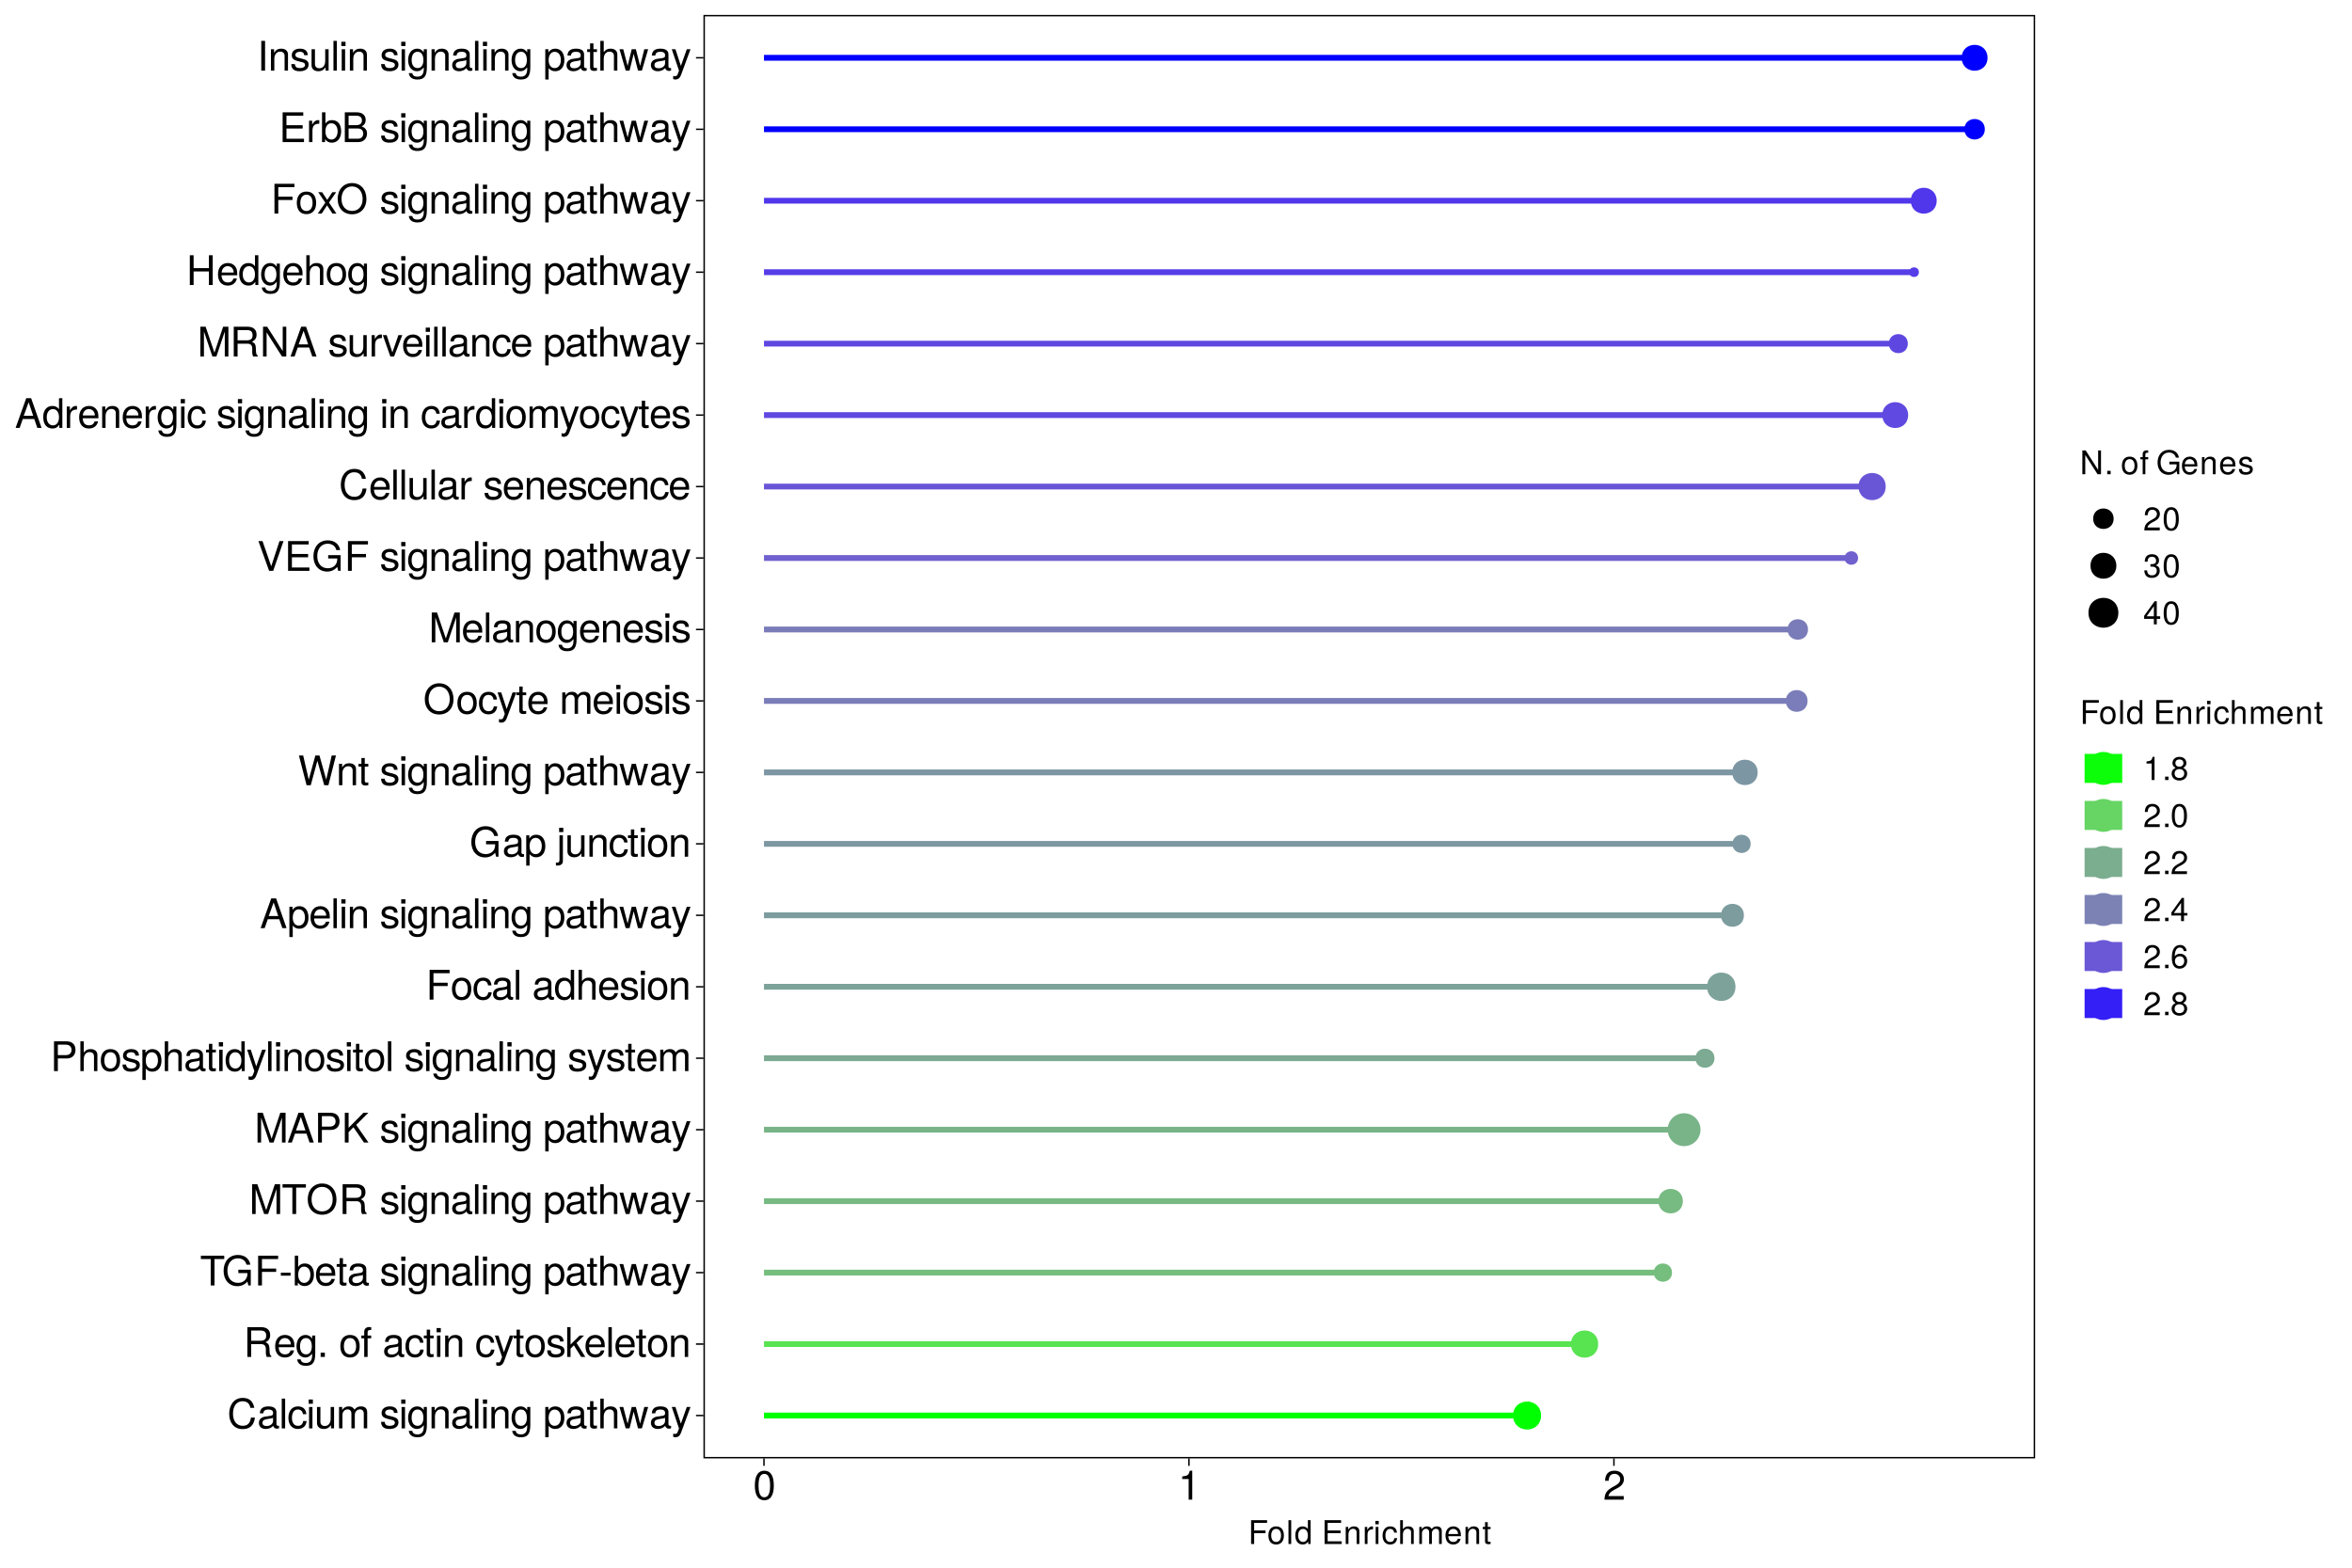 <?xml version="1.0" encoding="UTF-8"?>
<svg xmlns="http://www.w3.org/2000/svg" xmlns:xlink="http://www.w3.org/1999/xlink" width="864pt" height="576pt" viewBox="0 0 864 576" version="1.1">
<defs>
<g>
<symbol overflow="visible" id="glyph0-0">
<path style="stroke:none;" d=""/>
</symbol>
<symbol overflow="visible" id="glyph0-1">
<path style="stroke:none;" d="M 10.156 -3.984 L 8.719 -3.984 C 8.391 -1.922 7.516 -0.953 5.672 -0.953 C 3.5 -0.953 2.109 -2.625 2.109 -5.359 C 2.109 -8.156 3.438 -9.969 5.547 -9.969 C 7.266 -9.969 8.156 -9.203 8.5 -7.547 L 9.938 -7.547 C 9.5 -9.938 8.109 -11.203 5.719 -11.203 C 2.406 -11.203 0.719 -8.531 0.719 -5.344 C 0.719 -2.141 2.438 0.266 5.656 0.266 C 8.328 0.266 9.828 -1.141 10.156 -3.984 Z M 10.156 -3.984 "/>
</symbol>
<symbol overflow="visible" id="glyph0-2">
<path style="stroke:none;" d="M 8.031 -0.031 L 8.031 -0.969 C 7.891 -0.938 7.828 -0.938 7.75 -0.938 C 7.312 -0.938 7.078 -1.172 7.078 -1.562 L 7.078 -5.938 C 7.078 -7.328 6.062 -8.078 4.125 -8.078 C 2.219 -8.078 1.047 -7.344 0.969 -5.531 L 2.234 -5.531 C 2.344 -6.5 2.906 -6.938 4.078 -6.938 C 5.203 -6.938 5.828 -6.516 5.828 -5.766 L 5.828 -5.438 C 5.828 -4.906 5.516 -4.688 4.531 -4.562 C 2.766 -4.328 2.484 -4.281 2.016 -4.078 C 1.094 -3.703 0.625 -3 0.625 -2.047 C 0.625 -0.609 1.625 0.219 3.203 0.219 C 4.219 0.219 5.188 -0.188 5.875 -0.938 C 6.016 -0.328 6.562 0.109 7.172 0.109 C 7.422 0.109 7.625 0.078 8.031 -0.031 Z M 5.828 -2.719 C 5.828 -1.594 4.688 -0.875 3.484 -0.875 C 2.5 -0.875 1.938 -1.219 1.938 -2.062 C 1.938 -2.891 2.484 -3.25 3.828 -3.453 C 5.141 -3.625 5.422 -3.688 5.828 -3.891 Z M 5.828 -2.719 "/>
</symbol>
<symbol overflow="visible" id="glyph0-3">
<path style="stroke:none;" d="M 2.266 0 L 2.266 -10.938 L 1.016 -10.938 L 1.016 0 Z M 2.266 0 "/>
</symbol>
<symbol overflow="visible" id="glyph0-4">
<path style="stroke:none;" d="M 7.156 -2.703 L 5.891 -2.703 C 5.688 -1.438 5.047 -0.938 3.969 -0.938 C 2.594 -0.938 1.766 -2 1.766 -3.859 C 1.766 -5.812 2.578 -6.938 3.938 -6.938 C 5 -6.938 5.656 -6.312 5.812 -5.219 L 7.062 -5.219 C 6.922 -7.141 5.719 -8.078 3.953 -8.078 C 1.844 -8.078 0.469 -6.469 0.469 -3.859 C 0.469 -1.312 1.812 0.219 3.938 0.219 C 5.812 0.219 7 -0.906 7.156 -2.703 Z M 7.156 -2.703 "/>
</symbol>
<symbol overflow="visible" id="glyph0-5">
<path style="stroke:none;" d="M 2.297 0 L 2.297 -7.859 L 1.047 -7.859 L 1.047 0 Z M 2.453 -9.047 L 2.453 -10.609 L 0.906 -10.609 L 0.906 -9.047 Z M 2.453 -9.047 "/>
</symbol>
<symbol overflow="visible" id="glyph0-6">
<path style="stroke:none;" d="M 7.234 0 L 7.234 -7.859 L 5.984 -7.859 L 5.984 -3.531 C 5.984 -1.922 5.141 -0.875 3.844 -0.875 C 2.844 -0.875 2.219 -1.469 2.219 -2.422 L 2.219 -7.859 L 0.969 -7.859 L 0.969 -1.922 C 0.969 -0.609 1.953 0.219 3.484 0.219 C 4.641 0.219 5.375 -0.188 6.109 -1.219 L 6.109 0 Z M 7.234 0 "/>
</symbol>
<symbol overflow="visible" id="glyph0-7">
<path style="stroke:none;" d="M 11.406 0 L 11.406 -5.891 C 11.406 -7.312 10.625 -8.078 9.156 -8.078 C 8.094 -8.078 7.469 -7.766 6.734 -6.891 C 6.266 -7.719 5.641 -8.078 4.625 -8.078 C 3.562 -8.078 2.875 -7.688 2.203 -6.75 L 2.203 -7.859 L 1.062 -7.859 L 1.062 0 L 2.312 0 L 2.312 -4.938 C 2.312 -6.078 3.141 -6.984 4.156 -6.984 C 5.078 -6.984 5.609 -6.422 5.609 -5.422 L 5.609 0 L 6.859 0 L 6.859 -4.938 C 6.859 -6.078 7.688 -6.984 8.719 -6.984 C 9.625 -6.984 10.156 -6.406 10.156 -5.422 L 10.156 0 Z M 11.406 0 "/>
</symbol>
<symbol overflow="visible" id="glyph0-8">
<path style="stroke:none;" d=""/>
</symbol>
<symbol overflow="visible" id="glyph0-9">
<path style="stroke:none;" d="M 6.891 -2.203 C 6.891 -3.375 6.219 -3.953 4.672 -4.328 L 3.469 -4.625 C 2.438 -4.859 2.016 -5.188 2.016 -5.75 C 2.016 -6.469 2.656 -6.938 3.672 -6.938 C 4.688 -6.938 5.219 -6.5 5.25 -5.672 L 6.562 -5.672 C 6.562 -7.219 5.531 -8.078 3.719 -8.078 C 1.891 -8.078 0.703 -7.141 0.703 -5.688 C 0.703 -4.453 1.328 -3.875 3.188 -3.422 L 4.359 -3.141 C 5.234 -2.922 5.578 -2.672 5.578 -2.094 C 5.578 -1.359 4.844 -0.938 3.75 -0.938 C 2.625 -0.938 2 -1.203 1.828 -2.406 L 0.516 -2.406 C 0.562 -0.578 1.594 0.219 3.641 0.219 C 5.625 0.219 6.891 -0.688 6.891 -2.203 Z M 6.891 -2.203 "/>
</symbol>
<symbol overflow="visible" id="glyph0-10">
<path style="stroke:none;" d="M 7.328 -1.297 L 7.328 -7.859 L 6.188 -7.859 L 6.188 -6.719 C 5.547 -7.656 4.781 -8.078 3.781 -8.078 C 1.781 -8.078 0.438 -6.406 0.438 -3.859 C 0.438 -1.375 1.828 0.219 3.672 0.219 C 4.672 0.219 5.359 -0.188 6.188 -1.188 L 6.188 -0.656 C 6.188 1.422 5.328 2.219 3.875 2.219 C 2.875 2.219 2.109 1.859 1.969 0.906 L 0.688 0.906 C 0.828 2.391 1.984 3.266 3.828 3.266 C 6.281 3.266 7.328 2.172 7.328 -1.297 Z M 6.062 -3.891 C 6.062 -2.016 5.25 -0.938 3.938 -0.938 C 2.562 -0.938 1.734 -2.031 1.734 -3.938 C 1.734 -5.812 2.578 -6.938 3.922 -6.938 C 5.266 -6.938 6.062 -5.797 6.062 -3.891 Z M 6.062 -3.891 "/>
</symbol>
<symbol overflow="visible" id="glyph0-11">
<path style="stroke:none;" d="M 7.312 0 L 7.312 -5.938 C 7.312 -7.25 6.328 -8.078 4.812 -8.078 C 3.641 -8.078 2.891 -7.641 2.203 -6.547 L 2.203 -7.859 L 1.047 -7.859 L 1.047 0 L 2.297 0 L 2.297 -4.328 C 2.297 -5.938 3.172 -6.984 4.438 -6.984 C 5.438 -6.984 6.062 -6.391 6.062 -5.438 L 6.062 0 Z M 7.312 0 "/>
</symbol>
<symbol overflow="visible" id="glyph0-12">
<path style="stroke:none;" d="M 7.844 -3.859 C 7.844 -6.5 6.562 -8.078 4.469 -8.078 C 3.406 -8.078 2.547 -7.609 1.969 -6.672 L 1.969 -7.859 L 0.828 -7.859 L 0.828 3.266 L 2.062 3.266 L 2.062 -0.938 C 2.734 -0.141 3.469 0.219 4.484 0.219 C 6.516 0.219 7.844 -1.344 7.844 -3.859 Z M 6.547 -3.891 C 6.547 -2.094 5.625 -0.938 4.266 -0.938 C 2.938 -0.938 2.062 -2.031 2.062 -3.875 C 2.062 -5.719 2.938 -6.922 4.266 -6.922 C 5.641 -6.922 6.547 -5.766 6.547 -3.891 Z M 6.547 -3.891 "/>
</symbol>
<symbol overflow="visible" id="glyph0-13">
<path style="stroke:none;" d="M 3.812 0 L 3.812 -1.047 C 3.641 -1 3.453 -0.984 3.203 -0.984 C 2.672 -0.984 2.516 -1.141 2.516 -1.688 L 2.516 -6.844 L 3.812 -6.844 L 3.812 -7.859 L 2.516 -7.859 L 2.516 -10.016 L 1.281 -10.016 L 1.281 -7.859 L 0.203 -7.859 L 0.203 -6.844 L 1.281 -6.844 L 1.281 -1.141 C 1.281 -0.344 1.812 0.109 2.797 0.109 C 3.094 0.109 3.391 0.078 3.812 0 Z M 3.812 0 "/>
</symbol>
<symbol overflow="visible" id="glyph0-14">
<path style="stroke:none;" d="M 7.297 0 L 7.297 -5.938 C 7.297 -7.266 6.344 -8.078 4.812 -8.078 C 3.703 -8.078 3.031 -7.734 2.297 -6.781 L 2.297 -10.938 L 1.047 -10.938 L 1.047 0 L 2.297 0 L 2.297 -4.328 C 2.297 -5.938 3.141 -6.984 4.422 -6.984 C 5.312 -6.984 6.047 -6.484 6.047 -5.438 L 6.047 0 Z M 7.297 0 "/>
</symbol>
<symbol overflow="visible" id="glyph0-15">
<path style="stroke:none;" d="M 10.625 -7.859 L 9.203 -7.859 L 7.656 -1.734 L 6.109 -7.859 L 4.578 -7.859 L 3.078 -1.734 L 1.469 -7.859 L 0.094 -7.859 L 2.375 0 L 3.781 0 L 5.297 -6.172 L 6.891 0 L 8.312 0 Z M 10.625 -7.859 "/>
</symbol>
<symbol overflow="visible" id="glyph0-16">
<path style="stroke:none;" d="M 7.172 -7.859 L 5.812 -7.859 L 3.641 -1.734 L 1.641 -7.859 L 0.297 -7.859 L 2.953 0.031 L 2.469 1.281 C 2.266 1.828 2.016 2.047 1.469 2.047 C 1.297 2.047 1.078 2.016 0.812 1.953 L 0.812 3.078 C 1.062 3.203 1.312 3.266 1.656 3.266 C 2.531 3.266 3.25 2.781 3.672 1.656 Z M 7.172 -7.859 "/>
</symbol>
<symbol overflow="visible" id="glyph0-17">
<path style="stroke:none;" d="M 10.188 0 L 10.188 -0.344 C 9.656 -0.703 9.547 -1.094 9.531 -2.547 C 9.5 -4.344 9.219 -4.891 8.047 -5.406 C 9.266 -6 9.766 -6.766 9.766 -8.016 C 9.766 -9.906 8.578 -10.938 6.438 -10.938 L 1.391 -10.938 L 1.391 0 L 2.797 0 L 2.797 -4.703 L 6.391 -4.703 C 7.625 -4.703 8.203 -4.109 8.188 -2.766 L 8.172 -1.781 C 8.156 -1.109 8.297 -0.453 8.484 0 Z M 8.312 -7.812 C 8.312 -6.531 7.656 -5.938 6.172 -5.938 L 2.797 -5.938 L 2.797 -9.703 L 6.172 -9.703 C 7.719 -9.703 8.312 -9.047 8.312 -7.812 Z M 8.312 -7.812 "/>
</symbol>
<symbol overflow="visible" id="glyph0-18">
<path style="stroke:none;" d="M 7.688 -3.562 C 7.688 -4.703 7.609 -5.438 7.375 -6.016 C 6.875 -7.312 5.672 -8.078 4.203 -8.078 C 2.016 -8.078 0.594 -6.469 0.594 -3.891 C 0.594 -1.312 1.969 0.219 4.172 0.219 C 5.969 0.219 7.219 -0.797 7.531 -2.391 L 6.266 -2.391 C 5.922 -1.344 5.219 -0.938 4.219 -0.938 C 2.906 -0.938 1.938 -1.766 1.906 -3.562 Z M 6.359 -4.688 C 6.359 -4.688 6.359 -4.625 6.344 -4.594 L 1.938 -4.594 C 2.047 -5.984 2.922 -6.938 4.188 -6.938 C 5.422 -6.938 6.359 -5.906 6.359 -4.688 Z M 6.359 -4.688 "/>
</symbol>
<symbol overflow="visible" id="glyph0-19">
<path style="stroke:none;" d="M 2.859 0 L 2.859 -1.562 L 1.312 -1.562 L 1.312 0 Z M 2.859 0 "/>
</symbol>
<symbol overflow="visible" id="glyph0-20">
<path style="stroke:none;" d="M 7.656 -3.875 C 7.656 -6.578 6.344 -8.078 4.078 -8.078 C 1.875 -8.078 0.547 -6.562 0.547 -3.938 C 0.547 -1.297 1.859 0.219 4.094 0.219 C 6.297 0.219 7.656 -1.297 7.656 -3.875 Z M 6.344 -3.891 C 6.344 -2.047 5.469 -0.938 4.094 -0.938 C 2.703 -0.938 1.844 -2.031 1.844 -3.938 C 1.844 -5.812 2.703 -6.938 4.094 -6.938 C 5.5 -6.938 6.344 -5.828 6.344 -3.891 Z M 6.344 -3.891 "/>
</symbol>
<symbol overflow="visible" id="glyph0-21">
<path style="stroke:none;" d="M 3.875 -6.844 L 3.875 -7.859 L 2.562 -7.859 L 2.562 -9.094 C 2.562 -9.609 2.859 -9.891 3.438 -9.891 C 3.547 -9.891 3.578 -9.891 3.875 -9.875 L 3.875 -10.906 C 3.578 -10.969 3.422 -10.984 3.172 -10.984 C 2.016 -10.984 1.312 -10.312 1.312 -9.188 L 1.312 -7.859 L 0.266 -7.859 L 0.266 -6.844 L 1.312 -6.844 L 1.312 0 L 2.562 0 L 2.562 -6.844 Z M 3.875 -6.844 "/>
</symbol>
<symbol overflow="visible" id="glyph0-22">
<path style="stroke:none;" d="M 7.531 0 L 4.312 -5.141 L 7.047 -7.859 L 5.438 -7.859 L 2.109 -4.531 L 2.109 -10.938 L 0.875 -10.938 L 0.875 0 L 2.109 0 L 2.109 -3.062 L 3.328 -4.266 L 5.984 0 Z M 7.531 0 "/>
</symbol>
<symbol overflow="visible" id="glyph0-23">
<path style="stroke:none;" d="M 8.891 -9.703 L 8.891 -10.938 L 0.312 -10.938 L 0.312 -9.703 L 3.922 -9.703 L 3.922 0 L 5.312 0 L 5.312 -9.703 Z M 8.891 -9.703 "/>
</symbol>
<symbol overflow="visible" id="glyph0-24">
<path style="stroke:none;" d="M 10.641 0 L 10.641 -5.781 L 6.078 -5.781 L 6.078 -4.547 L 9.406 -4.547 L 9.406 -4.25 C 9.406 -2.297 7.969 -0.953 5.969 -0.953 C 3.5 -0.953 2.062 -2.766 2.062 -5.438 C 2.062 -8.109 3.578 -9.969 5.891 -9.969 C 7.562 -9.969 8.766 -9.031 9.062 -7.625 L 10.484 -7.625 C 10.094 -9.844 8.422 -11.203 5.906 -11.203 C 2.562 -11.203 0.656 -8.625 0.656 -5.359 C 0.656 -2 2.719 0.266 5.672 0.266 C 7.156 0.266 8.344 -0.25 9.406 -1.438 L 9.75 0 Z M 10.641 0 "/>
</symbol>
<symbol overflow="visible" id="glyph0-25">
<path style="stroke:none;" d="M 8.688 -9.703 L 8.688 -10.938 L 1.344 -10.938 L 1.344 0 L 2.75 0 L 2.75 -4.984 L 7.969 -4.984 L 7.969 -6.203 L 2.75 -6.203 L 2.75 -9.703 Z M 8.688 -9.703 "/>
</symbol>
<symbol overflow="visible" id="glyph0-26">
<path style="stroke:none;" d="M 4.266 -3.594 L 4.266 -4.688 L 0.688 -4.688 L 0.688 -3.594 Z M 4.266 -3.594 "/>
</symbol>
<symbol overflow="visible" id="glyph0-27">
<path style="stroke:none;" d="M 7.844 -4.016 C 7.844 -6.562 6.562 -8.078 4.484 -8.078 C 3.406 -8.078 2.641 -7.688 2.062 -6.797 L 2.062 -10.938 L 0.812 -10.938 L 0.812 0 L 1.938 0 L 1.938 -1.125 C 2.531 -0.203 3.328 0.219 4.422 0.219 C 6.5 0.219 7.844 -1.469 7.844 -4.016 Z M 6.547 -3.938 C 6.547 -2.156 5.609 -0.938 4.25 -0.938 C 2.922 -0.938 2.062 -2.141 2.062 -3.938 C 2.062 -5.781 2.922 -6.969 4.25 -6.922 C 5.641 -6.922 6.547 -5.703 6.547 -3.938 Z M 6.547 -3.938 "/>
</symbol>
<symbol overflow="visible" id="glyph0-28">
<path style="stroke:none;" d="M 11.422 0 L 11.422 -10.938 L 9.484 -10.938 L 6.297 -1.406 L 3.062 -10.938 L 1.125 -10.938 L 1.125 0 L 2.438 0 L 2.438 -9.172 L 5.547 0 L 7.016 0 L 10.094 -9.172 L 10.094 0 Z M 11.422 0 "/>
</symbol>
<symbol overflow="visible" id="glyph0-29">
<path style="stroke:none;" d="M 11.125 -5.297 C 11.125 -8.812 9.047 -11.203 5.828 -11.203 C 2.703 -11.203 0.562 -8.812 0.562 -5.391 C 0.562 -1.969 2.703 0.266 5.844 0.266 C 9.062 0.266 11.125 -2.078 11.125 -5.297 Z M 9.734 -5.328 C 9.734 -2.688 8.156 -0.953 5.844 -0.953 C 3.531 -0.953 1.969 -2.688 1.969 -5.391 C 1.969 -8.078 3.531 -9.969 5.828 -9.969 C 8.203 -9.969 9.734 -8.078 9.734 -5.328 Z M 9.734 -5.328 "/>
</symbol>
<symbol overflow="visible" id="glyph0-30">
<path style="stroke:none;" d="M 9.797 0 L 5.953 -10.938 L 4.156 -10.938 L 0.25 0 L 1.734 0 L 2.891 -3.281 L 7.109 -3.281 L 8.234 0 Z M 6.719 -4.453 L 3.234 -4.453 L 5.047 -9.438 Z M 6.719 -4.453 "/>
</symbol>
<symbol overflow="visible" id="glyph0-31">
<path style="stroke:none;" d="M 9.25 -7.719 C 9.25 -9.781 8.047 -10.938 5.875 -10.938 L 1.359 -10.938 L 1.359 0 L 2.766 0 L 2.766 -4.641 L 6.188 -4.641 C 8 -4.641 9.25 -5.906 9.25 -7.719 Z M 7.797 -7.781 C 7.797 -6.578 7 -5.859 5.672 -5.859 L 2.766 -5.859 L 2.766 -9.703 L 5.672 -9.703 C 7 -9.703 7.797 -8.984 7.797 -7.781 Z M 7.797 -7.781 "/>
</symbol>
<symbol overflow="visible" id="glyph0-32">
<path style="stroke:none;" d="M 9.875 0 L 5.375 -6.484 L 9.828 -10.938 L 8.031 -10.938 L 2.578 -5.406 L 2.578 -10.938 L 1.188 -10.938 L 1.188 0 L 2.578 0 L 2.578 -3.828 L 4.359 -5.609 L 8.219 0 Z M 9.875 0 "/>
</symbol>
<symbol overflow="visible" id="glyph0-33">
<path style="stroke:none;" d="M 7.422 0 L 7.422 -10.938 L 6.188 -10.938 L 6.188 -6.875 C 5.656 -7.672 4.812 -8.078 3.766 -8.078 C 1.719 -8.078 0.391 -6.516 0.391 -4 C 0.391 -1.344 1.688 0.219 3.812 0.219 C 4.891 0.219 5.641 -0.188 6.312 -1.156 L 6.312 0 Z M 6.188 -3.906 C 6.188 -2.078 5.312 -0.938 3.984 -0.938 C 2.609 -0.938 1.688 -2.094 1.688 -3.938 C 1.688 -5.766 2.609 -6.922 3.969 -6.922 C 5.328 -6.922 6.188 -5.719 6.188 -3.906 Z M 6.188 -3.906 "/>
</symbol>
<symbol overflow="visible" id="glyph0-34">
<path style="stroke:none;" d="M 2.297 1.641 L 2.297 -7.859 L 1.047 -7.859 L 1.047 1.141 C 1.047 1.891 0.797 2.219 0.031 2.172 L -0.266 2.156 L -0.266 3.219 C -0.125 3.25 -0.047 3.266 0.156 3.266 C 1.562 3.266 2.297 2.703 2.297 1.641 Z M 2.453 -9.047 L 2.453 -10.609 L 0.906 -10.609 L 0.906 -9.047 Z M 2.453 -9.047 "/>
</symbol>
<symbol overflow="visible" id="glyph0-35">
<path style="stroke:none;" d="M 13.938 -10.938 L 12.375 -10.938 L 10.359 -2.062 L 7.875 -10.938 L 6.375 -10.938 L 3.938 -2.062 L 1.891 -10.938 L 0.328 -10.938 L 3.141 0 L 4.672 0 L 7.109 -8.984 L 9.625 0 L 11.156 0 Z M 13.938 -10.938 "/>
</symbol>
<symbol overflow="visible" id="glyph0-36">
<path style="stroke:none;" d="M 9.672 -10.938 L 8.188 -10.938 L 5.156 -1.688 L 1.953 -10.938 L 0.453 -10.938 L 4.375 0 L 5.875 0 Z M 9.672 -10.938 "/>
</symbol>
<symbol overflow="visible" id="glyph0-37">
<path style="stroke:none;" d="M 9.188 0 L 9.188 -1.234 L 2.75 -1.234 L 2.75 -4.984 L 8.703 -4.984 L 8.703 -6.203 L 2.75 -6.203 L 2.75 -9.703 L 8.922 -9.703 L 8.922 -10.938 L 1.344 -10.938 L 1.344 0 Z M 9.188 0 "/>
</symbol>
<symbol overflow="visible" id="glyph0-38">
<path style="stroke:none;" d="M 4.812 -6.766 L 4.812 -8.047 C 4.609 -8.062 4.5 -8.078 4.328 -8.078 C 3.531 -8.078 2.906 -7.609 2.188 -6.438 L 2.188 -7.859 L 1.047 -7.859 L 1.047 0 L 2.297 0 L 2.297 -4.078 C 2.297 -5.844 2.875 -6.734 4.812 -6.766 Z M 4.812 -6.766 "/>
</symbol>
<symbol overflow="visible" id="glyph0-39">
<path style="stroke:none;" d="M 9.688 0 L 9.688 -10.938 L 8.375 -10.938 L 8.375 -2 L 2.656 -10.938 L 1.141 -10.938 L 1.141 0 L 2.453 0 L 2.453 -8.859 L 8.109 0 Z M 9.688 0 "/>
</symbol>
<symbol overflow="visible" id="glyph0-40">
<path style="stroke:none;" d="M 7.297 -7.859 L 5.875 -7.859 L 3.656 -1.484 L 1.562 -7.859 L 0.156 -7.859 L 2.906 0 L 4.281 0 Z M 7.297 -7.859 "/>
</symbol>
<symbol overflow="visible" id="glyph0-41">
<path style="stroke:none;" d="M 9.656 0 L 9.656 -10.938 L 8.266 -10.938 L 8.266 -6.203 L 2.641 -6.203 L 2.641 -10.938 L 1.25 -10.938 L 1.25 0 L 2.641 0 L 2.641 -4.984 L 8.266 -4.984 L 8.266 0 Z M 9.656 0 "/>
</symbol>
<symbol overflow="visible" id="glyph0-42">
<path style="stroke:none;" d="M 7.094 0 L 4.375 -4.062 L 7.016 -7.859 L 5.609 -7.859 L 3.719 -5.016 L 1.828 -7.859 L 0.406 -7.859 L 3.031 -4 L 0.25 0 L 1.688 0 L 3.672 -3.016 L 5.641 0 Z M 7.094 0 "/>
</symbol>
<symbol overflow="visible" id="glyph0-43">
<path style="stroke:none;" d="M 9.344 -3.125 C 9.344 -4.438 8.75 -5.234 7.344 -5.781 C 8.344 -6.234 8.859 -7.047 8.859 -8.156 C 8.859 -9.75 7.688 -10.938 5.625 -10.938 L 1.188 -10.938 L 1.188 0 L 6.125 0 C 8.078 0 9.344 -1.312 9.344 -3.125 Z M 7.469 -7.969 C 7.469 -6.859 6.828 -6.219 5.281 -6.219 L 2.578 -6.219 L 2.578 -9.703 L 5.281 -9.703 C 6.828 -9.703 7.469 -9.078 7.469 -7.969 Z M 7.953 -3.109 C 7.953 -2.062 7.312 -1.234 5.984 -1.234 L 2.578 -1.234 L 2.578 -5 L 5.984 -5 C 7.312 -5 7.953 -4.172 7.953 -3.109 Z M 7.953 -3.109 "/>
</symbol>
<symbol overflow="visible" id="glyph0-44">
<path style="stroke:none;" d="M 2.891 0 L 2.891 -10.938 L 1.5 -10.938 L 1.5 0 Z M 2.891 0 "/>
</symbol>
<symbol overflow="visible" id="glyph0-45">
<path style="stroke:none;" d="M 7.609 -5.109 C 7.609 -8.812 6.438 -10.641 4.125 -10.641 C 1.828 -10.641 0.641 -8.781 0.641 -5.203 C 0.641 -1.625 1.844 0.219 4.125 0.219 C 6.375 0.219 7.609 -1.625 7.609 -5.109 Z M 6.25 -5.234 C 6.25 -2.219 5.562 -0.875 4.094 -0.875 C 2.703 -0.875 2 -2.281 2 -5.188 C 2 -8.094 2.703 -9.469 4.125 -9.469 C 5.547 -9.469 6.25 -8.078 6.25 -5.234 Z M 6.25 -5.234 "/>
</symbol>
<symbol overflow="visible" id="glyph0-46">
<path style="stroke:none;" d="M 5.203 0 L 5.203 -10.641 L 4.328 -10.641 C 3.875 -9 3.562 -8.781 1.531 -8.516 L 1.531 -7.578 L 3.891 -7.578 L 3.891 0 Z M 5.203 0 "/>
</symbol>
<symbol overflow="visible" id="glyph0-47">
<path style="stroke:none;" d="M 7.672 -7.516 C 7.672 -9.312 6.266 -10.641 4.266 -10.641 C 2.078 -10.641 0.828 -9.531 0.75 -6.938 L 2.062 -6.938 C 2.172 -8.734 2.906 -9.484 4.219 -9.484 C 5.422 -9.484 6.312 -8.625 6.312 -7.484 C 6.312 -6.641 5.812 -5.922 4.875 -5.391 L 3.5 -4.609 C 1.281 -3.344 0.625 -2.344 0.516 0 L 7.594 0 L 7.594 -1.312 L 2 -1.312 C 2.125 -2.172 2.609 -2.734 3.922 -3.5 L 5.422 -4.312 C 6.906 -5.094 7.672 -6.203 7.672 -7.516 Z M 7.672 -7.516 "/>
</symbol>
<symbol overflow="visible" id="glyph1-0">
<path style="stroke:none;" d=""/>
</symbol>
<symbol overflow="visible" id="glyph1-1">
<path style="stroke:none;" d="M 6.953 -7.766 L 6.953 -8.75 L 1.078 -8.75 L 1.078 0 L 2.203 0 L 2.203 -3.984 L 6.375 -3.984 L 6.375 -4.969 L 2.203 -4.969 L 2.203 -7.766 Z M 6.953 -7.766 "/>
</symbol>
<symbol overflow="visible" id="glyph1-2">
<path style="stroke:none;" d="M 6.125 -3.094 C 6.125 -5.266 5.078 -6.469 3.266 -6.469 C 1.5 -6.469 0.438 -5.25 0.438 -3.141 C 0.438 -1.031 1.484 0.188 3.281 0.188 C 5.047 0.188 6.125 -1.031 6.125 -3.094 Z M 5.078 -3.109 C 5.078 -1.625 4.375 -0.75 3.281 -0.75 C 2.156 -0.75 1.469 -1.625 1.469 -3.141 C 1.469 -4.656 2.156 -5.547 3.281 -5.547 C 4.406 -5.547 5.078 -4.672 5.078 -3.109 Z M 5.078 -3.109 "/>
</symbol>
<symbol overflow="visible" id="glyph1-3">
<path style="stroke:none;" d="M 1.812 0 L 1.812 -8.75 L 0.812 -8.75 L 0.812 0 Z M 1.812 0 "/>
</symbol>
<symbol overflow="visible" id="glyph1-4">
<path style="stroke:none;" d="M 5.938 0 L 5.938 -8.75 L 4.938 -8.75 L 4.938 -5.5 C 4.531 -6.125 3.859 -6.469 3.016 -6.469 C 1.375 -6.469 0.312 -5.203 0.312 -3.203 C 0.312 -1.078 1.359 0.188 3.047 0.188 C 3.906 0.188 4.516 -0.141 5.047 -0.922 L 5.047 0 Z M 4.938 -3.125 C 4.938 -1.672 4.25 -0.75 3.188 -0.75 C 2.094 -0.75 1.359 -1.688 1.359 -3.141 C 1.359 -4.609 2.094 -5.531 3.188 -5.531 C 4.266 -5.531 4.938 -4.578 4.938 -3.125 Z M 4.938 -3.125 "/>
</symbol>
<symbol overflow="visible" id="glyph1-5">
<path style="stroke:none;" d=""/>
</symbol>
<symbol overflow="visible" id="glyph1-6">
<path style="stroke:none;" d="M 7.359 0 L 7.359 -0.984 L 2.203 -0.984 L 2.203 -3.984 L 6.953 -3.984 L 6.953 -4.969 L 2.203 -4.969 L 2.203 -7.766 L 7.141 -7.766 L 7.141 -8.75 L 1.078 -8.75 L 1.078 0 Z M 7.359 0 "/>
</symbol>
<symbol overflow="visible" id="glyph1-7">
<path style="stroke:none;" d="M 5.844 0 L 5.844 -4.75 C 5.844 -5.797 5.062 -6.469 3.859 -6.469 C 2.922 -6.469 2.312 -6.109 1.766 -5.234 L 1.766 -6.281 L 0.844 -6.281 L 0.844 0 L 1.844 0 L 1.844 -3.469 C 1.844 -4.75 2.531 -5.594 3.547 -5.594 C 4.344 -5.594 4.844 -5.109 4.844 -4.359 L 4.844 0 Z M 5.844 0 "/>
</symbol>
<symbol overflow="visible" id="glyph1-8">
<path style="stroke:none;" d="M 3.859 -5.406 L 3.859 -6.438 C 3.688 -6.453 3.594 -6.469 3.469 -6.469 C 2.812 -6.469 2.328 -6.078 1.75 -5.141 L 1.75 -6.281 L 0.844 -6.281 L 0.844 0 L 1.844 0 L 1.844 -3.266 C 1.844 -4.688 2.297 -5.391 3.859 -5.406 Z M 3.859 -5.406 "/>
</symbol>
<symbol overflow="visible" id="glyph1-9">
<path style="stroke:none;" d="M 1.844 0 L 1.844 -6.281 L 0.844 -6.281 L 0.844 0 Z M 1.969 -7.234 L 1.969 -8.484 L 0.719 -8.484 L 0.719 -7.234 Z M 1.969 -7.234 "/>
</symbol>
<symbol overflow="visible" id="glyph1-10">
<path style="stroke:none;" d="M 5.719 -2.156 L 4.719 -2.156 C 4.547 -1.156 4.031 -0.75 3.188 -0.75 C 2.078 -0.75 1.422 -1.594 1.422 -3.078 C 1.422 -4.656 2.062 -5.547 3.156 -5.547 C 4 -5.547 4.531 -5.047 4.641 -4.172 L 5.656 -4.172 C 5.531 -5.719 4.578 -6.469 3.172 -6.469 C 1.469 -6.469 0.375 -5.172 0.375 -3.078 C 0.375 -1.062 1.453 0.188 3.156 0.188 C 4.656 0.188 5.609 -0.719 5.719 -2.156 Z M 5.719 -2.156 "/>
</symbol>
<symbol overflow="visible" id="glyph1-11">
<path style="stroke:none;" d="M 5.828 0 L 5.828 -4.75 C 5.828 -5.812 5.078 -6.469 3.859 -6.469 C 2.969 -6.469 2.422 -6.188 1.844 -5.422 L 1.844 -8.75 L 0.844 -8.75 L 0.844 0 L 1.844 0 L 1.844 -3.469 C 1.844 -4.75 2.516 -5.594 3.547 -5.594 C 4.25 -5.594 4.844 -5.188 4.844 -4.359 L 4.844 0 Z M 5.828 0 "/>
</symbol>
<symbol overflow="visible" id="glyph1-12">
<path style="stroke:none;" d="M 9.125 0 L 9.125 -4.719 C 9.125 -5.844 8.5 -6.469 7.312 -6.469 C 6.484 -6.469 5.969 -6.219 5.391 -5.516 C 5.016 -6.188 4.516 -6.469 3.703 -6.469 C 2.859 -6.469 2.297 -6.156 1.766 -5.406 L 1.766 -6.281 L 0.859 -6.281 L 0.859 0 L 1.844 0 L 1.844 -3.953 C 1.844 -4.859 2.516 -5.594 3.328 -5.594 C 4.062 -5.594 4.484 -5.141 4.484 -4.328 L 4.484 0 L 5.484 0 L 5.484 -3.953 C 5.484 -4.859 6.156 -5.594 6.969 -5.594 C 7.703 -5.594 8.125 -5.125 8.125 -4.328 L 8.125 0 Z M 9.125 0 "/>
</symbol>
<symbol overflow="visible" id="glyph1-13">
<path style="stroke:none;" d="M 6.156 -2.859 C 6.156 -3.766 6.078 -4.344 5.906 -4.812 C 5.5 -5.844 4.531 -6.469 3.359 -6.469 C 1.609 -6.469 0.484 -5.172 0.484 -3.109 C 0.484 -1.047 1.578 0.188 3.344 0.188 C 4.781 0.188 5.766 -0.641 6.031 -1.906 L 5.016 -1.906 C 4.734 -1.078 4.172 -0.75 3.375 -0.75 C 2.328 -0.75 1.547 -1.422 1.531 -2.859 Z M 5.094 -3.75 C 5.094 -3.75 5.094 -3.703 5.078 -3.672 L 1.547 -3.672 C 1.625 -4.781 2.344 -5.547 3.344 -5.547 C 4.328 -5.547 5.094 -4.734 5.094 -3.75 Z M 5.094 -3.75 "/>
</symbol>
<symbol overflow="visible" id="glyph1-14">
<path style="stroke:none;" d="M 3.047 0 L 3.047 -0.844 C 2.922 -0.797 2.766 -0.797 2.562 -0.797 C 2.141 -0.797 2.016 -0.906 2.016 -1.359 L 2.016 -5.469 L 3.047 -5.469 L 3.047 -6.281 L 2.016 -6.281 L 2.016 -8.016 L 1.016 -8.016 L 1.016 -6.281 L 0.172 -6.281 L 0.172 -5.469 L 1.016 -5.469 L 1.016 -0.906 C 1.016 -0.281 1.453 0.078 2.234 0.078 C 2.469 0.078 2.719 0.062 3.047 0 Z M 3.047 0 "/>
</symbol>
<symbol overflow="visible" id="glyph1-15">
<path style="stroke:none;" d="M 7.75 0 L 7.75 -8.75 L 6.703 -8.75 L 6.703 -1.594 L 2.125 -8.75 L 0.906 -8.75 L 0.906 0 L 1.969 0 L 1.969 -7.094 L 6.484 0 Z M 7.75 0 "/>
</symbol>
<symbol overflow="visible" id="glyph1-16">
<path style="stroke:none;" d="M 2.297 0 L 2.297 -1.25 L 1.047 -1.25 L 1.047 0 Z M 2.297 0 "/>
</symbol>
<symbol overflow="visible" id="glyph1-17">
<path style="stroke:none;" d="M 3.094 -5.469 L 3.094 -6.281 L 2.047 -6.281 L 2.047 -7.266 C 2.047 -7.688 2.297 -7.906 2.75 -7.906 C 2.828 -7.906 2.875 -7.906 3.094 -7.891 L 3.094 -8.719 C 2.875 -8.766 2.734 -8.781 2.531 -8.781 C 1.609 -8.781 1.062 -8.25 1.062 -7.359 L 1.062 -6.281 L 0.219 -6.281 L 0.219 -5.469 L 1.062 -5.469 L 1.062 0 L 2.047 0 L 2.047 -5.469 Z M 3.094 -5.469 "/>
</symbol>
<symbol overflow="visible" id="glyph1-18">
<path style="stroke:none;" d="M 8.516 0 L 8.516 -4.625 L 4.859 -4.625 L 4.859 -3.641 L 7.531 -3.641 L 7.531 -3.391 C 7.531 -1.844 6.375 -0.766 4.781 -0.766 C 2.797 -0.766 1.641 -2.203 1.641 -4.344 C 1.641 -6.484 2.875 -7.984 4.719 -7.984 C 6.047 -7.984 7.016 -7.219 7.25 -6.094 L 8.391 -6.094 C 8.078 -7.875 6.734 -8.969 4.734 -8.969 C 2.047 -8.969 0.531 -6.906 0.531 -4.281 C 0.531 -1.594 2.172 0.219 4.531 0.219 C 5.719 0.219 6.672 -0.203 7.531 -1.156 L 7.797 0 Z M 8.516 0 "/>
</symbol>
<symbol overflow="visible" id="glyph1-19">
<path style="stroke:none;" d="M 5.516 -1.766 C 5.516 -2.703 4.984 -3.172 3.734 -3.469 L 2.766 -3.703 C 1.953 -3.891 1.609 -4.156 1.609 -4.594 C 1.609 -5.172 2.125 -5.547 2.938 -5.547 C 3.75 -5.547 4.172 -5.203 4.203 -4.531 L 5.25 -4.531 C 5.25 -5.766 4.422 -6.469 2.969 -6.469 C 1.516 -6.469 0.562 -5.719 0.562 -4.547 C 0.562 -3.562 1.062 -3.094 2.562 -2.734 L 3.484 -2.516 C 4.188 -2.344 4.469 -2.141 4.469 -1.688 C 4.469 -1.094 3.875 -0.75 3 -0.75 C 2.094 -0.75 1.594 -0.953 1.469 -1.922 L 0.406 -1.922 C 0.453 -0.469 1.266 0.188 2.922 0.188 C 4.5 0.188 5.516 -0.547 5.516 -1.766 Z M 5.516 -1.766 "/>
</symbol>
<symbol overflow="visible" id="glyph1-20">
<path style="stroke:none;" d="M 6.125 -6.016 C 6.125 -7.453 5.016 -8.516 3.406 -8.516 C 1.672 -8.516 0.656 -7.625 0.594 -5.562 L 1.656 -5.562 C 1.734 -6.984 2.328 -7.578 3.375 -7.578 C 4.328 -7.578 5.047 -6.906 5.047 -5.984 C 5.047 -5.312 4.656 -4.734 3.906 -4.312 L 2.797 -3.688 C 1.016 -2.672 0.5 -1.875 0.406 0 L 6.078 0 L 6.078 -1.047 L 1.594 -1.047 C 1.703 -1.734 2.094 -2.188 3.125 -2.797 L 4.328 -3.438 C 5.516 -4.078 6.125 -4.969 6.125 -6.016 Z M 6.125 -6.016 "/>
</symbol>
<symbol overflow="visible" id="glyph1-21">
<path style="stroke:none;" d="M 6.078 -4.094 C 6.078 -7.047 5.141 -8.516 3.297 -8.516 C 1.469 -8.516 0.516 -7.016 0.516 -4.156 C 0.516 -1.297 1.469 0.188 3.297 0.188 C 5.094 0.188 6.078 -1.297 6.078 -4.094 Z M 5 -4.188 C 5 -1.781 4.453 -0.703 3.281 -0.703 C 2.156 -0.703 1.594 -1.828 1.594 -4.156 C 1.594 -6.484 2.156 -7.578 3.297 -7.578 C 4.438 -7.578 5 -6.469 5 -4.188 Z M 5 -4.188 "/>
</symbol>
<symbol overflow="visible" id="glyph1-22">
<path style="stroke:none;" d="M 6.078 -2.469 C 6.078 -3.5 5.656 -4.109 4.625 -4.453 C 5.422 -4.766 5.812 -5.312 5.812 -6.172 C 5.812 -7.625 4.844 -8.516 3.234 -8.516 C 1.516 -8.516 0.594 -7.578 0.562 -5.766 L 1.625 -5.766 C 1.641 -7.016 2.156 -7.578 3.234 -7.578 C 4.172 -7.578 4.734 -7.031 4.734 -6.125 C 4.734 -5.219 4.344 -4.844 2.656 -4.844 L 2.656 -3.953 L 3.234 -3.953 C 4.391 -3.953 4.984 -3.406 4.984 -2.453 C 4.984 -1.391 4.328 -0.75 3.234 -0.75 C 2.078 -0.75 1.516 -1.328 1.438 -2.562 L 0.391 -2.562 C 0.516 -0.672 1.453 0.188 3.188 0.188 C 4.938 0.188 6.078 -0.859 6.078 -2.469 Z M 6.078 -2.469 "/>
</symbol>
<symbol overflow="visible" id="glyph1-23">
<path style="stroke:none;" d="M 6.234 -2.047 L 6.234 -2.984 L 4.984 -2.984 L 4.984 -8.516 L 4.203 -8.516 L 0.344 -3.156 L 0.344 -2.047 L 3.922 -2.047 L 3.922 0 L 4.984 0 L 4.984 -2.047 Z M 3.922 -2.984 L 1.266 -2.984 L 3.922 -6.703 Z M 3.922 -2.984 "/>
</symbol>
<symbol overflow="visible" id="glyph1-24">
<path style="stroke:none;" d="M 4.156 0 L 4.156 -8.516 L 3.469 -8.516 C 3.094 -7.203 2.859 -7.016 1.219 -6.812 L 1.219 -6.062 L 3.109 -6.062 L 3.109 0 Z M 4.156 0 "/>
</symbol>
<symbol overflow="visible" id="glyph1-25">
<path style="stroke:none;" d="M 6.156 -2.406 C 6.156 -3.344 5.672 -4.016 4.688 -4.469 C 5.562 -5 5.859 -5.438 5.859 -6.234 C 5.859 -7.578 4.812 -8.516 3.297 -8.516 C 1.797 -8.516 0.75 -7.578 0.75 -6.234 C 0.75 -5.453 1.031 -5.016 1.891 -4.469 C 0.922 -4.016 0.438 -3.344 0.438 -2.406 C 0.438 -0.859 1.625 0.188 3.297 0.188 C 4.984 0.188 6.156 -0.859 6.156 -2.406 Z M 4.781 -6.219 C 4.781 -5.422 4.188 -4.891 3.297 -4.891 C 2.406 -4.891 1.828 -5.422 1.828 -6.234 C 1.828 -7.047 2.406 -7.578 3.297 -7.578 C 4.203 -7.578 4.781 -7.047 4.781 -6.219 Z M 5.078 -2.391 C 5.078 -1.375 4.359 -0.75 3.281 -0.75 C 2.25 -0.75 1.531 -1.391 1.531 -2.391 C 1.531 -3.391 2.25 -4.016 3.297 -4.016 C 4.359 -4.016 5.078 -3.391 5.078 -2.391 Z M 5.078 -2.391 "/>
</symbol>
<symbol overflow="visible" id="glyph1-26">
<path style="stroke:none;" d="M 6.156 -2.641 C 6.156 -4.219 5.078 -5.297 3.547 -5.297 C 2.719 -5.297 2.047 -4.969 1.594 -4.344 C 1.609 -6.422 2.281 -7.578 3.484 -7.578 C 4.234 -7.578 4.75 -7.109 4.922 -6.281 L 5.969 -6.281 C 5.766 -7.688 4.859 -8.516 3.562 -8.516 C 1.578 -8.516 0.516 -6.844 0.516 -3.875 C 0.516 -1.219 1.422 0.188 3.375 0.188 C 4.984 0.188 6.156 -0.969 6.156 -2.641 Z M 5.078 -2.562 C 5.078 -1.484 4.359 -0.75 3.391 -0.75 C 2.406 -0.75 1.656 -1.531 1.656 -2.609 C 1.656 -3.672 2.375 -4.359 3.422 -4.359 C 4.438 -4.359 5.078 -3.703 5.078 -2.562 Z M 5.078 -2.562 "/>
</symbol>
</g>
<clipPath id="clip1">
  <path d="M 258.41 5.48 L 747.602 5.48 L 747.602 535.852 L 258.41 535.852 Z M 258.41 5.48 "/>
</clipPath>
<clipPath id="clip2">
  <path d="M 258.41 5.48 L 747.602 5.48 L 747.602 535.852 L 258.41 535.852 Z M 258.41 5.48 "/>
</clipPath>
</defs>
<g id="surface402">
<rect x="0" y="0" width="864" height="576" style="fill:rgb(100%,100%,100%);fill-opacity:1;stroke:none;"/>
<rect x="0" y="0" width="864" height="576" style="fill:rgb(100%,100%,100%);fill-opacity:1;stroke:none;"/>
<path style="fill:none;stroke-width:1.067;stroke-linecap:round;stroke-linejoin:round;stroke:rgb(100%,100%,100%);stroke-opacity:1;stroke-miterlimit:10;" d="M 0 576 L 864 576 L 864 0 L 0 0 Z M 0 576 "/>
<g clip-path="url(#clip1)" clip-rule="nonzero">
<path style=" stroke:none;fill-rule:nonzero;fill:rgb(100%,100%,100%);fill-opacity:1;" d="M 258.41 535.848 L 747.602 535.848 L 747.602 5.477 L 258.41 5.477 Z M 258.41 535.848 "/>
</g>
<path style="fill-rule:nonzero;fill:rgb(0%,0%,100%);fill-opacity:1;stroke-width:0.709;stroke-linecap:round;stroke-linejoin:round;stroke:rgb(0%,0%,100%);stroke-opacity:1;stroke-miterlimit:10;" d="M 729.766 21.234 C 729.766 27.098 720.969 27.098 720.969 21.234 C 720.969 15.367 729.766 15.367 729.766 21.234 "/>
<path style="fill-rule:nonzero;fill:rgb(0%,0%,100%);fill-opacity:1;stroke-width:0.709;stroke-linecap:round;stroke-linejoin:round;stroke:rgb(0%,0%,100%);stroke-opacity:1;stroke-miterlimit:10;" d="M 728.773 47.488 C 728.773 52.031 721.961 52.031 721.961 47.488 C 721.961 42.949 728.773 42.949 728.773 47.488 "/>
<path style="fill-rule:nonzero;fill:rgb(31.373%,21.569%,92.157%);fill-opacity:1;stroke-width:0.709;stroke-linecap:round;stroke-linejoin:round;stroke:rgb(31.373%,21.569%,92.157%);stroke-opacity:1;stroke-miterlimit:10;" d="M 711.078 73.746 C 711.078 79.609 702.281 79.609 702.281 73.746 C 702.281 67.879 711.078 67.879 711.078 73.746 "/>
<path style="fill-rule:nonzero;fill:rgb(33.725%,23.922%,90.588%);fill-opacity:1;stroke-width:0.709;stroke-linecap:round;stroke-linejoin:round;stroke:rgb(33.725%,23.922%,90.588%);stroke-opacity:1;stroke-miterlimit:10;" d="M 704.551 100 C 704.551 101.895 701.711 101.895 701.711 100 C 701.711 98.105 704.551 98.105 704.551 100 "/>
<path style="fill-rule:nonzero;fill:rgb(36.863%,27.843%,88.235%);fill-opacity:1;stroke-width:0.709;stroke-linecap:round;stroke-linejoin:round;stroke:rgb(36.863%,27.843%,88.235%);stroke-opacity:1;stroke-miterlimit:10;" d="M 700.484 126.258 C 700.484 130.445 694.203 130.445 694.203 126.258 C 694.203 122.07 700.484 122.07 700.484 126.258 "/>
<path style="fill-rule:nonzero;fill:rgb(37.647%,28.627%,87.843%);fill-opacity:1;stroke-width:0.709;stroke-linecap:round;stroke-linejoin:round;stroke:rgb(37.647%,28.627%,87.843%);stroke-opacity:1;stroke-miterlimit:10;" d="M 700.602 152.512 C 700.602 158.375 691.809 158.375 691.809 152.512 C 691.809 146.648 700.602 146.648 700.602 152.512 "/>
<path style="fill-rule:nonzero;fill:rgb(41.176%,33.725%,84.314%);fill-opacity:1;stroke-width:0.709;stroke-linecap:round;stroke-linejoin:round;stroke:rgb(41.176%,33.725%,84.314%);stroke-opacity:1;stroke-miterlimit:10;" d="M 692.348 178.77 C 692.348 184.949 683.074 184.949 683.074 178.77 C 683.074 172.586 692.348 172.586 692.348 178.77 "/>
<path style="fill-rule:nonzero;fill:rgb(43.922%,38.039%,81.176%);fill-opacity:1;stroke-width:0.709;stroke-linecap:round;stroke-linejoin:round;stroke:rgb(43.922%,38.039%,81.176%);stroke-opacity:1;stroke-miterlimit:10;" d="M 682.211 205.023 C 682.211 207.855 677.965 207.855 677.965 205.023 C 677.965 202.195 682.211 202.195 682.211 205.023 "/>
<path style="fill-rule:nonzero;fill:rgb(47.843%,48.627%,72.549%);fill-opacity:1;stroke-width:0.709;stroke-linecap:round;stroke-linejoin:round;stroke:rgb(47.843%,48.627%,72.549%);stroke-opacity:1;stroke-miterlimit:10;" d="M 663.812 231.281 C 663.812 235.82 657 235.82 657 231.281 C 657 226.738 663.812 226.738 663.812 231.281 "/>
<path style="fill-rule:nonzero;fill:rgb(47.843%,49.02%,72.549%);fill-opacity:1;stroke-width:0.709;stroke-linecap:round;stroke-linejoin:round;stroke:rgb(47.843%,49.02%,72.549%);stroke-opacity:1;stroke-miterlimit:10;" d="M 663.66 257.535 C 663.66 262.391 656.379 262.391 656.379 257.535 C 656.379 252.684 663.66 252.684 663.66 257.535 "/>
<path style="fill-rule:nonzero;fill:rgb(49.02%,58.824%,63.922%);fill-opacity:1;stroke-width:0.709;stroke-linecap:round;stroke-linejoin:round;stroke:rgb(49.02%,58.824%,63.922%);stroke-opacity:1;stroke-miterlimit:10;" d="M 645.316 283.793 C 645.316 289.543 636.688 289.543 636.688 283.793 C 636.688 278.039 645.316 278.039 645.316 283.793 "/>
<path style="fill-rule:nonzero;fill:rgb(49.02%,59.608%,63.529%);fill-opacity:1;stroke-width:0.709;stroke-linecap:round;stroke-linejoin:round;stroke:rgb(49.02%,59.608%,63.529%);stroke-opacity:1;stroke-miterlimit:10;" d="M 642.75 310.047 C 642.75 314.035 636.77 314.035 636.77 310.047 C 636.77 306.062 642.75 306.062 642.75 310.047 "/>
<path style="fill-rule:nonzero;fill:rgb(49.02%,61.176%,61.961%);fill-opacity:1;stroke-width:0.709;stroke-linecap:round;stroke-linejoin:round;stroke:rgb(49.02%,61.176%,61.961%);stroke-opacity:1;stroke-miterlimit:10;" d="M 640.273 336.305 C 640.273 341.441 632.57 341.441 632.57 336.305 C 632.57 331.168 640.273 331.168 640.273 336.305 "/>
<path style="fill-rule:nonzero;fill:rgb(49.02%,63.529%,60%);fill-opacity:1;stroke-width:0.709;stroke-linecap:round;stroke-linejoin:round;stroke:rgb(49.02%,63.529%,60%);stroke-opacity:1;stroke-miterlimit:10;" d="M 637.168 362.559 C 637.168 369.039 627.449 369.039 627.449 362.559 C 627.449 356.082 637.168 356.082 637.168 362.559 "/>
<path style="fill-rule:nonzero;fill:rgb(48.627%,66.667%,57.255%);fill-opacity:1;stroke-width:0.709;stroke-linecap:round;stroke-linejoin:round;stroke:rgb(48.627%,66.667%,57.255%);stroke-opacity:1;stroke-miterlimit:10;" d="M 629.457 388.816 C 629.457 393.004 623.176 393.004 623.176 388.816 C 623.176 384.629 629.457 384.629 629.457 388.816 "/>
<path style="fill-rule:nonzero;fill:rgb(47.451%,70.588%,53.333%);fill-opacity:1;stroke-width:0.709;stroke-linecap:round;stroke-linejoin:round;stroke:rgb(47.451%,70.588%,53.333%);stroke-opacity:1;stroke-miterlimit:10;" d="M 624.324 415.07 C 624.324 418.215 621.777 420.762 618.633 420.762 C 615.492 420.762 612.945 418.215 612.945 415.07 C 612.945 411.93 615.492 409.383 618.633 409.383 C 621.777 409.383 624.324 411.93 624.324 415.07 "/>
<path style="fill-rule:nonzero;fill:rgb(46.667%,72.941%,50.98%);fill-opacity:1;stroke-width:0.709;stroke-linecap:round;stroke-linejoin:round;stroke:rgb(46.667%,72.941%,50.98%);stroke-opacity:1;stroke-miterlimit:10;" d="M 617.84 441.328 C 617.84 446.848 609.562 446.848 609.562 441.328 C 609.562 435.809 617.84 435.809 617.84 441.328 "/>
<path style="fill-rule:nonzero;fill:rgb(45.882%,74.51%,49.412%);fill-opacity:1;stroke-width:0.709;stroke-linecap:round;stroke-linejoin:round;stroke:rgb(45.882%,74.51%,49.412%);stroke-opacity:1;stroke-miterlimit:10;" d="M 613.855 467.582 C 613.855 471.57 607.875 471.57 607.875 467.582 C 607.875 463.598 613.855 463.598 613.855 467.582 "/>
<path style="fill-rule:nonzero;fill:rgb(34.51%,89.02%,31.765%);fill-opacity:1;stroke-width:0.709;stroke-linecap:round;stroke-linejoin:round;stroke:rgb(34.51%,89.02%,31.765%);stroke-opacity:1;stroke-miterlimit:10;" d="M 586.73 493.84 C 586.73 500.023 577.457 500.023 577.457 493.84 C 577.457 487.656 586.73 487.656 586.73 493.84 "/>
<path style="fill-rule:nonzero;fill:rgb(0%,100%,0%);fill-opacity:1;stroke-width:0.709;stroke-linecap:round;stroke-linejoin:round;stroke:rgb(0%,100%,0%);stroke-opacity:1;stroke-miterlimit:10;" d="M 565.754 520.098 C 565.754 526.477 556.184 526.477 556.184 520.098 C 556.184 513.715 565.754 513.715 565.754 520.098 "/>
<path style="fill:none;stroke-width:2.134;stroke-linecap:butt;stroke-linejoin:round;stroke:rgb(0%,0%,100%);stroke-opacity:1;stroke-miterlimit:10;" d="M 280.648 21.234 L 725.367 21.234 "/>
<path style="fill:none;stroke-width:2.134;stroke-linecap:butt;stroke-linejoin:round;stroke:rgb(0%,0%,100%);stroke-opacity:1;stroke-miterlimit:10;" d="M 280.648 47.488 L 725.367 47.488 "/>
<path style="fill:none;stroke-width:2.134;stroke-linecap:butt;stroke-linejoin:round;stroke:rgb(31.373%,21.569%,92.157%);stroke-opacity:1;stroke-miterlimit:10;" d="M 280.648 73.746 L 706.68 73.746 "/>
<path style="fill:none;stroke-width:2.134;stroke-linecap:butt;stroke-linejoin:round;stroke:rgb(33.725%,23.922%,90.588%);stroke-opacity:1;stroke-miterlimit:10;" d="M 280.648 100 L 703.129 100 "/>
<path style="fill:none;stroke-width:2.134;stroke-linecap:butt;stroke-linejoin:round;stroke:rgb(36.863%,27.843%,88.235%);stroke-opacity:1;stroke-miterlimit:10;" d="M 280.648 126.258 L 697.344 126.258 "/>
<path style="fill:none;stroke-width:2.134;stroke-linecap:butt;stroke-linejoin:round;stroke:rgb(37.647%,28.627%,87.843%);stroke-opacity:1;stroke-miterlimit:10;" d="M 280.648 152.512 L 696.203 152.512 "/>
<path style="fill:none;stroke-width:2.134;stroke-linecap:butt;stroke-linejoin:round;stroke:rgb(41.176%,33.725%,84.314%);stroke-opacity:1;stroke-miterlimit:10;" d="M 280.648 178.77 L 687.711 178.77 "/>
<path style="fill:none;stroke-width:2.134;stroke-linecap:butt;stroke-linejoin:round;stroke:rgb(43.922%,38.039%,81.176%);stroke-opacity:1;stroke-miterlimit:10;" d="M 280.648 205.023 L 680.086 205.023 "/>
<path style="fill:none;stroke-width:2.134;stroke-linecap:butt;stroke-linejoin:round;stroke:rgb(47.843%,48.627%,72.549%);stroke-opacity:1;stroke-miterlimit:10;" d="M 280.648 231.281 L 660.406 231.281 "/>
<path style="fill:none;stroke-width:2.134;stroke-linecap:butt;stroke-linejoin:round;stroke:rgb(47.843%,49.02%,72.549%);stroke-opacity:1;stroke-miterlimit:10;" d="M 280.648 257.535 L 660.02 257.535 "/>
<path style="fill:none;stroke-width:2.134;stroke-linecap:butt;stroke-linejoin:round;stroke:rgb(49.02%,58.824%,63.922%);stroke-opacity:1;stroke-miterlimit:10;" d="M 280.648 283.793 L 641 283.793 "/>
<path style="fill:none;stroke-width:2.134;stroke-linecap:butt;stroke-linejoin:round;stroke:rgb(49.02%,59.608%,63.529%);stroke-opacity:1;stroke-miterlimit:10;" d="M 280.648 310.047 L 639.758 310.047 "/>
<path style="fill:none;stroke-width:2.134;stroke-linecap:butt;stroke-linejoin:round;stroke:rgb(49.02%,61.176%,61.961%);stroke-opacity:1;stroke-miterlimit:10;" d="M 280.648 336.305 L 636.422 336.305 "/>
<path style="fill:none;stroke-width:2.134;stroke-linecap:butt;stroke-linejoin:round;stroke:rgb(49.02%,63.529%,60%);stroke-opacity:1;stroke-miterlimit:10;" d="M 280.648 362.559 L 632.309 362.559 "/>
<path style="fill:none;stroke-width:2.134;stroke-linecap:butt;stroke-linejoin:round;stroke:rgb(48.627%,66.667%,57.255%);stroke-opacity:1;stroke-miterlimit:10;" d="M 280.648 388.816 L 626.316 388.816 "/>
<path style="fill:none;stroke-width:2.134;stroke-linecap:butt;stroke-linejoin:round;stroke:rgb(47.451%,70.588%,53.333%);stroke-opacity:1;stroke-miterlimit:10;" d="M 280.648 415.07 L 618.633 415.07 "/>
<path style="fill:none;stroke-width:2.134;stroke-linecap:butt;stroke-linejoin:round;stroke:rgb(46.667%,72.941%,50.98%);stroke-opacity:1;stroke-miterlimit:10;" d="M 280.648 441.328 L 613.699 441.328 "/>
<path style="fill:none;stroke-width:2.134;stroke-linecap:butt;stroke-linejoin:round;stroke:rgb(45.882%,74.51%,49.412%);stroke-opacity:1;stroke-miterlimit:10;" d="M 280.648 467.582 L 610.863 467.582 "/>
<path style="fill:none;stroke-width:2.134;stroke-linecap:butt;stroke-linejoin:round;stroke:rgb(34.51%,89.02%,31.765%);stroke-opacity:1;stroke-miterlimit:10;" d="M 280.648 493.84 L 582.094 493.84 "/>
<path style="fill:none;stroke-width:2.134;stroke-linecap:butt;stroke-linejoin:round;stroke:rgb(0%,100%,0%);stroke-opacity:1;stroke-miterlimit:10;" d="M 280.648 520.098 L 560.969 520.098 "/>
<g clip-path="url(#clip2)" clip-rule="nonzero">
<path style="fill:none;stroke-width:1.067;stroke-linecap:round;stroke-linejoin:round;stroke:rgb(0%,0%,0%);stroke-opacity:1;stroke-miterlimit:10;" d="M 258.41 535.848 L 747.602 535.848 L 747.602 5.477 L 258.41 5.477 Z M 258.41 535.848 "/>
</g>
<g style="fill:rgb(0%,0%,0%);fill-opacity:1;">
  <use xlink:href="#glyph0-1" x="83.48" y="524.817"/>
  <use xlink:href="#glyph0-2" x="94.48" y="524.817"/>
  <use xlink:href="#glyph0-3" x="102.48" y="524.817"/>
  <use xlink:href="#glyph0-4" x="105.48" y="524.817"/>
  <use xlink:href="#glyph0-5" x="112.48" y="524.817"/>
  <use xlink:href="#glyph0-6" x="115.48" y="524.817"/>
  <use xlink:href="#glyph0-7" x="123.48" y="524.817"/>
  <use xlink:href="#glyph0-8" x="135.48" y="524.817"/>
  <use xlink:href="#glyph0-9" x="139.48" y="524.817"/>
  <use xlink:href="#glyph0-5" x="146.48" y="524.817"/>
  <use xlink:href="#glyph0-10" x="149.48" y="524.817"/>
  <use xlink:href="#glyph0-11" x="157.48" y="524.817"/>
  <use xlink:href="#glyph0-2" x="165.48" y="524.817"/>
  <use xlink:href="#glyph0-3" x="173.48" y="524.817"/>
  <use xlink:href="#glyph0-5" x="176.48" y="524.817"/>
  <use xlink:href="#glyph0-11" x="179.48" y="524.817"/>
  <use xlink:href="#glyph0-10" x="187.48" y="524.817"/>
  <use xlink:href="#glyph0-8" x="195.48" y="524.817"/>
  <use xlink:href="#glyph0-12" x="199.48" y="524.817"/>
  <use xlink:href="#glyph0-2" x="207.48" y="524.817"/>
  <use xlink:href="#glyph0-13" x="215.48" y="524.817"/>
  <use xlink:href="#glyph0-14" x="219.48" y="524.817"/>
  <use xlink:href="#glyph0-15" x="227.48" y="524.817"/>
  <use xlink:href="#glyph0-2" x="238.48" y="524.817"/>
  <use xlink:href="#glyph0-16" x="246.48" y="524.817"/>
</g>
<g style="fill:rgb(0%,0%,0%);fill-opacity:1;">
  <use xlink:href="#glyph0-17" x="89.48" y="498.56"/>
  <use xlink:href="#glyph0-18" x="100.48" y="498.56"/>
  <use xlink:href="#glyph0-10" x="108.48" y="498.56"/>
  <use xlink:href="#glyph0-19" x="116.48" y="498.56"/>
  <use xlink:href="#glyph0-8" x="120.48" y="498.56"/>
  <use xlink:href="#glyph0-20" x="124.48" y="498.56"/>
  <use xlink:href="#glyph0-21" x="132.48" y="498.56"/>
  <use xlink:href="#glyph0-8" x="136.48" y="498.56"/>
  <use xlink:href="#glyph0-2" x="140.48" y="498.56"/>
  <use xlink:href="#glyph0-4" x="148.48" y="498.56"/>
  <use xlink:href="#glyph0-13" x="155.48" y="498.56"/>
  <use xlink:href="#glyph0-5" x="159.48" y="498.56"/>
  <use xlink:href="#glyph0-11" x="162.48" y="498.56"/>
  <use xlink:href="#glyph0-8" x="170.48" y="498.56"/>
  <use xlink:href="#glyph0-4" x="174.48" y="498.56"/>
  <use xlink:href="#glyph0-16" x="181.48" y="498.56"/>
  <use xlink:href="#glyph0-13" x="188.48" y="498.56"/>
  <use xlink:href="#glyph0-20" x="192.48" y="498.56"/>
  <use xlink:href="#glyph0-9" x="200.48" y="498.56"/>
  <use xlink:href="#glyph0-22" x="207.48" y="498.56"/>
  <use xlink:href="#glyph0-18" x="214.48" y="498.56"/>
  <use xlink:href="#glyph0-3" x="222.48" y="498.56"/>
  <use xlink:href="#glyph0-18" x="225.48" y="498.56"/>
  <use xlink:href="#glyph0-13" x="233.48" y="498.56"/>
  <use xlink:href="#glyph0-20" x="237.48" y="498.56"/>
  <use xlink:href="#glyph0-11" x="245.48" y="498.56"/>
</g>
<g style="fill:rgb(0%,0%,0%);fill-opacity:1;">
  <use xlink:href="#glyph0-23" x="73.48" y="472.302"/>
  <use xlink:href="#glyph0-24" x="81.48" y="472.302"/>
  <use xlink:href="#glyph0-25" x="93.48" y="472.302"/>
  <use xlink:href="#glyph0-26" x="102.48" y="472.302"/>
  <use xlink:href="#glyph0-27" x="107.48" y="472.302"/>
  <use xlink:href="#glyph0-18" x="115.48" y="472.302"/>
  <use xlink:href="#glyph0-13" x="123.48" y="472.302"/>
  <use xlink:href="#glyph0-2" x="127.48" y="472.302"/>
  <use xlink:href="#glyph0-8" x="135.48" y="472.302"/>
  <use xlink:href="#glyph0-9" x="139.48" y="472.302"/>
  <use xlink:href="#glyph0-5" x="146.48" y="472.302"/>
  <use xlink:href="#glyph0-10" x="149.48" y="472.302"/>
  <use xlink:href="#glyph0-11" x="157.48" y="472.302"/>
  <use xlink:href="#glyph0-2" x="165.48" y="472.302"/>
  <use xlink:href="#glyph0-3" x="173.48" y="472.302"/>
  <use xlink:href="#glyph0-5" x="176.48" y="472.302"/>
  <use xlink:href="#glyph0-11" x="179.48" y="472.302"/>
  <use xlink:href="#glyph0-10" x="187.48" y="472.302"/>
  <use xlink:href="#glyph0-8" x="195.48" y="472.302"/>
  <use xlink:href="#glyph0-12" x="199.48" y="472.302"/>
  <use xlink:href="#glyph0-2" x="207.48" y="472.302"/>
  <use xlink:href="#glyph0-13" x="215.48" y="472.302"/>
  <use xlink:href="#glyph0-14" x="219.48" y="472.302"/>
  <use xlink:href="#glyph0-15" x="227.48" y="472.302"/>
  <use xlink:href="#glyph0-2" x="238.48" y="472.302"/>
  <use xlink:href="#glyph0-16" x="246.48" y="472.302"/>
</g>
<g style="fill:rgb(0%,0%,0%);fill-opacity:1;">
  <use xlink:href="#glyph0-28" x="91.48" y="446.048"/>
  <use xlink:href="#glyph0-23" x="103.48" y="446.048"/>
  <use xlink:href="#glyph0-29" x="112.48" y="446.048"/>
  <use xlink:href="#glyph0-17" x="124.48" y="446.048"/>
  <use xlink:href="#glyph0-8" x="135.48" y="446.048"/>
  <use xlink:href="#glyph0-9" x="139.48" y="446.048"/>
  <use xlink:href="#glyph0-5" x="146.48" y="446.048"/>
  <use xlink:href="#glyph0-10" x="149.48" y="446.048"/>
  <use xlink:href="#glyph0-11" x="157.48" y="446.048"/>
  <use xlink:href="#glyph0-2" x="165.48" y="446.048"/>
  <use xlink:href="#glyph0-3" x="173.48" y="446.048"/>
  <use xlink:href="#glyph0-5" x="176.48" y="446.048"/>
  <use xlink:href="#glyph0-11" x="179.48" y="446.048"/>
  <use xlink:href="#glyph0-10" x="187.48" y="446.048"/>
  <use xlink:href="#glyph0-8" x="195.48" y="446.048"/>
  <use xlink:href="#glyph0-12" x="199.48" y="446.048"/>
  <use xlink:href="#glyph0-2" x="207.48" y="446.048"/>
  <use xlink:href="#glyph0-13" x="215.48" y="446.048"/>
  <use xlink:href="#glyph0-14" x="219.48" y="446.048"/>
  <use xlink:href="#glyph0-15" x="227.48" y="446.048"/>
  <use xlink:href="#glyph0-2" x="238.48" y="446.048"/>
  <use xlink:href="#glyph0-16" x="246.48" y="446.048"/>
</g>
<g style="fill:rgb(0%,0%,0%);fill-opacity:1;">
  <use xlink:href="#glyph0-28" x="93.48" y="419.79"/>
  <use xlink:href="#glyph0-30" x="105.48" y="419.79"/>
  <use xlink:href="#glyph0-31" x="115.48" y="419.79"/>
  <use xlink:href="#glyph0-32" x="125.48" y="419.79"/>
  <use xlink:href="#glyph0-8" x="135.48" y="419.79"/>
  <use xlink:href="#glyph0-9" x="139.48" y="419.79"/>
  <use xlink:href="#glyph0-5" x="146.48" y="419.79"/>
  <use xlink:href="#glyph0-10" x="149.48" y="419.79"/>
  <use xlink:href="#glyph0-11" x="157.48" y="419.79"/>
  <use xlink:href="#glyph0-2" x="165.48" y="419.79"/>
  <use xlink:href="#glyph0-3" x="173.48" y="419.79"/>
  <use xlink:href="#glyph0-5" x="176.48" y="419.79"/>
  <use xlink:href="#glyph0-11" x="179.48" y="419.79"/>
  <use xlink:href="#glyph0-10" x="187.48" y="419.79"/>
  <use xlink:href="#glyph0-8" x="195.48" y="419.79"/>
  <use xlink:href="#glyph0-12" x="199.48" y="419.79"/>
  <use xlink:href="#glyph0-2" x="207.48" y="419.79"/>
  <use xlink:href="#glyph0-13" x="215.48" y="419.79"/>
  <use xlink:href="#glyph0-14" x="219.48" y="419.79"/>
  <use xlink:href="#glyph0-15" x="227.48" y="419.79"/>
  <use xlink:href="#glyph0-2" x="238.48" y="419.79"/>
  <use xlink:href="#glyph0-16" x="246.48" y="419.79"/>
</g>
<g style="fill:rgb(0%,0%,0%);fill-opacity:1;">
  <use xlink:href="#glyph0-31" x="18.48" y="393.536"/>
  <use xlink:href="#glyph0-14" x="28.48" y="393.536"/>
  <use xlink:href="#glyph0-20" x="36.48" y="393.536"/>
  <use xlink:href="#glyph0-9" x="44.48" y="393.536"/>
  <use xlink:href="#glyph0-12" x="51.48" y="393.536"/>
  <use xlink:href="#glyph0-14" x="59.48" y="393.536"/>
  <use xlink:href="#glyph0-2" x="67.48" y="393.536"/>
  <use xlink:href="#glyph0-13" x="75.48" y="393.536"/>
  <use xlink:href="#glyph0-5" x="79.48" y="393.536"/>
  <use xlink:href="#glyph0-33" x="82.48" y="393.536"/>
  <use xlink:href="#glyph0-16" x="90.48" y="393.536"/>
  <use xlink:href="#glyph0-3" x="97.48" y="393.536"/>
  <use xlink:href="#glyph0-5" x="100.48" y="393.536"/>
  <use xlink:href="#glyph0-11" x="103.48" y="393.536"/>
  <use xlink:href="#glyph0-20" x="111.48" y="393.536"/>
  <use xlink:href="#glyph0-9" x="119.48" y="393.536"/>
  <use xlink:href="#glyph0-5" x="126.48" y="393.536"/>
  <use xlink:href="#glyph0-13" x="129.48" y="393.536"/>
  <use xlink:href="#glyph0-20" x="133.48" y="393.536"/>
  <use xlink:href="#glyph0-3" x="141.48" y="393.536"/>
  <use xlink:href="#glyph0-8" x="144.48" y="393.536"/>
  <use xlink:href="#glyph0-9" x="148.48" y="393.536"/>
  <use xlink:href="#glyph0-5" x="155.48" y="393.536"/>
  <use xlink:href="#glyph0-10" x="158.48" y="393.536"/>
  <use xlink:href="#glyph0-11" x="166.48" y="393.536"/>
  <use xlink:href="#glyph0-2" x="174.48" y="393.536"/>
  <use xlink:href="#glyph0-3" x="182.48" y="393.536"/>
  <use xlink:href="#glyph0-5" x="185.48" y="393.536"/>
  <use xlink:href="#glyph0-11" x="188.48" y="393.536"/>
  <use xlink:href="#glyph0-10" x="196.48" y="393.536"/>
  <use xlink:href="#glyph0-8" x="204.48" y="393.536"/>
  <use xlink:href="#glyph0-9" x="208.48" y="393.536"/>
  <use xlink:href="#glyph0-16" x="215.48" y="393.536"/>
  <use xlink:href="#glyph0-9" x="222.48" y="393.536"/>
  <use xlink:href="#glyph0-13" x="229.48" y="393.536"/>
  <use xlink:href="#glyph0-18" x="233.48" y="393.536"/>
  <use xlink:href="#glyph0-7" x="241.48" y="393.536"/>
</g>
<g style="fill:rgb(0%,0%,0%);fill-opacity:1;">
  <use xlink:href="#glyph0-25" x="156.48" y="367.278"/>
  <use xlink:href="#glyph0-20" x="165.48" y="367.278"/>
  <use xlink:href="#glyph0-4" x="173.48" y="367.278"/>
  <use xlink:href="#glyph0-2" x="180.48" y="367.278"/>
  <use xlink:href="#glyph0-3" x="188.48" y="367.278"/>
  <use xlink:href="#glyph0-8" x="191.48" y="367.278"/>
  <use xlink:href="#glyph0-2" x="195.48" y="367.278"/>
  <use xlink:href="#glyph0-33" x="203.48" y="367.278"/>
  <use xlink:href="#glyph0-14" x="211.48" y="367.278"/>
  <use xlink:href="#glyph0-18" x="219.48" y="367.278"/>
  <use xlink:href="#glyph0-9" x="227.48" y="367.278"/>
  <use xlink:href="#glyph0-5" x="234.48" y="367.278"/>
  <use xlink:href="#glyph0-20" x="237.48" y="367.278"/>
  <use xlink:href="#glyph0-11" x="245.48" y="367.278"/>
</g>
<g style="fill:rgb(0%,0%,0%);fill-opacity:1;">
  <use xlink:href="#glyph0-30" x="95.48" y="341.024"/>
  <use xlink:href="#glyph0-12" x="105.48" y="341.024"/>
  <use xlink:href="#glyph0-18" x="113.48" y="341.024"/>
  <use xlink:href="#glyph0-3" x="121.48" y="341.024"/>
  <use xlink:href="#glyph0-5" x="124.48" y="341.024"/>
  <use xlink:href="#glyph0-11" x="127.48" y="341.024"/>
  <use xlink:href="#glyph0-8" x="135.48" y="341.024"/>
  <use xlink:href="#glyph0-9" x="139.48" y="341.024"/>
  <use xlink:href="#glyph0-5" x="146.48" y="341.024"/>
  <use xlink:href="#glyph0-10" x="149.48" y="341.024"/>
  <use xlink:href="#glyph0-11" x="157.48" y="341.024"/>
  <use xlink:href="#glyph0-2" x="165.48" y="341.024"/>
  <use xlink:href="#glyph0-3" x="173.48" y="341.024"/>
  <use xlink:href="#glyph0-5" x="176.48" y="341.024"/>
  <use xlink:href="#glyph0-11" x="179.48" y="341.024"/>
  <use xlink:href="#glyph0-10" x="187.48" y="341.024"/>
  <use xlink:href="#glyph0-8" x="195.48" y="341.024"/>
  <use xlink:href="#glyph0-12" x="199.48" y="341.024"/>
  <use xlink:href="#glyph0-2" x="207.48" y="341.024"/>
  <use xlink:href="#glyph0-13" x="215.48" y="341.024"/>
  <use xlink:href="#glyph0-14" x="219.48" y="341.024"/>
  <use xlink:href="#glyph0-15" x="227.48" y="341.024"/>
  <use xlink:href="#glyph0-2" x="238.48" y="341.024"/>
  <use xlink:href="#glyph0-16" x="246.48" y="341.024"/>
</g>
<g style="fill:rgb(0%,0%,0%);fill-opacity:1;">
  <use xlink:href="#glyph0-24" x="172.48" y="314.767"/>
  <use xlink:href="#glyph0-2" x="184.48" y="314.767"/>
  <use xlink:href="#glyph0-12" x="192.48" y="314.767"/>
  <use xlink:href="#glyph0-8" x="200.48" y="314.767"/>
  <use xlink:href="#glyph0-34" x="204.48" y="314.767"/>
  <use xlink:href="#glyph0-6" x="207.48" y="314.767"/>
  <use xlink:href="#glyph0-11" x="215.48" y="314.767"/>
  <use xlink:href="#glyph0-4" x="223.48" y="314.767"/>
  <use xlink:href="#glyph0-13" x="230.48" y="314.767"/>
  <use xlink:href="#glyph0-5" x="234.48" y="314.767"/>
  <use xlink:href="#glyph0-20" x="237.48" y="314.767"/>
  <use xlink:href="#glyph0-11" x="245.48" y="314.767"/>
</g>
<g style="fill:rgb(0%,0%,0%);fill-opacity:1;">
  <use xlink:href="#glyph0-35" x="109.48" y="288.513"/>
  <use xlink:href="#glyph0-11" x="123.48" y="288.513"/>
  <use xlink:href="#glyph0-13" x="131.48" y="288.513"/>
  <use xlink:href="#glyph0-8" x="135.48" y="288.513"/>
  <use xlink:href="#glyph0-9" x="139.48" y="288.513"/>
  <use xlink:href="#glyph0-5" x="146.48" y="288.513"/>
  <use xlink:href="#glyph0-10" x="149.48" y="288.513"/>
  <use xlink:href="#glyph0-11" x="157.48" y="288.513"/>
  <use xlink:href="#glyph0-2" x="165.48" y="288.513"/>
  <use xlink:href="#glyph0-3" x="173.48" y="288.513"/>
  <use xlink:href="#glyph0-5" x="176.48" y="288.513"/>
  <use xlink:href="#glyph0-11" x="179.48" y="288.513"/>
  <use xlink:href="#glyph0-10" x="187.48" y="288.513"/>
  <use xlink:href="#glyph0-8" x="195.48" y="288.513"/>
  <use xlink:href="#glyph0-12" x="199.48" y="288.513"/>
  <use xlink:href="#glyph0-2" x="207.48" y="288.513"/>
  <use xlink:href="#glyph0-13" x="215.48" y="288.513"/>
  <use xlink:href="#glyph0-14" x="219.48" y="288.513"/>
  <use xlink:href="#glyph0-15" x="227.48" y="288.513"/>
  <use xlink:href="#glyph0-2" x="238.48" y="288.513"/>
  <use xlink:href="#glyph0-16" x="246.48" y="288.513"/>
</g>
<g style="fill:rgb(0%,0%,0%);fill-opacity:1;">
  <use xlink:href="#glyph0-29" x="155.48" y="262.255"/>
  <use xlink:href="#glyph0-20" x="167.48" y="262.255"/>
  <use xlink:href="#glyph0-4" x="175.48" y="262.255"/>
  <use xlink:href="#glyph0-16" x="182.48" y="262.255"/>
  <use xlink:href="#glyph0-13" x="189.48" y="262.255"/>
  <use xlink:href="#glyph0-18" x="193.48" y="262.255"/>
  <use xlink:href="#glyph0-8" x="201.48" y="262.255"/>
  <use xlink:href="#glyph0-7" x="205.48" y="262.255"/>
  <use xlink:href="#glyph0-18" x="217.48" y="262.255"/>
  <use xlink:href="#glyph0-5" x="225.48" y="262.255"/>
  <use xlink:href="#glyph0-20" x="228.48" y="262.255"/>
  <use xlink:href="#glyph0-9" x="236.48" y="262.255"/>
  <use xlink:href="#glyph0-5" x="243.48" y="262.255"/>
  <use xlink:href="#glyph0-9" x="246.48" y="262.255"/>
</g>
<g style="fill:rgb(0%,0%,0%);fill-opacity:1;">
  <use xlink:href="#glyph0-28" x="157.48" y="236.001"/>
  <use xlink:href="#glyph0-18" x="169.48" y="236.001"/>
  <use xlink:href="#glyph0-3" x="177.48" y="236.001"/>
  <use xlink:href="#glyph0-2" x="180.48" y="236.001"/>
  <use xlink:href="#glyph0-11" x="188.48" y="236.001"/>
  <use xlink:href="#glyph0-20" x="196.48" y="236.001"/>
  <use xlink:href="#glyph0-10" x="204.48" y="236.001"/>
  <use xlink:href="#glyph0-18" x="212.48" y="236.001"/>
  <use xlink:href="#glyph0-11" x="220.48" y="236.001"/>
  <use xlink:href="#glyph0-18" x="228.48" y="236.001"/>
  <use xlink:href="#glyph0-9" x="236.48" y="236.001"/>
  <use xlink:href="#glyph0-5" x="243.48" y="236.001"/>
  <use xlink:href="#glyph0-9" x="246.48" y="236.001"/>
</g>
<g style="fill:rgb(0%,0%,0%);fill-opacity:1;">
  <use xlink:href="#glyph0-36" x="94.48" y="209.743"/>
  <use xlink:href="#glyph0-37" x="104.48" y="209.743"/>
  <use xlink:href="#glyph0-24" x="114.48" y="209.743"/>
  <use xlink:href="#glyph0-25" x="126.48" y="209.743"/>
  <use xlink:href="#glyph0-8" x="135.48" y="209.743"/>
  <use xlink:href="#glyph0-9" x="139.48" y="209.743"/>
  <use xlink:href="#glyph0-5" x="146.48" y="209.743"/>
  <use xlink:href="#glyph0-10" x="149.48" y="209.743"/>
  <use xlink:href="#glyph0-11" x="157.48" y="209.743"/>
  <use xlink:href="#glyph0-2" x="165.48" y="209.743"/>
  <use xlink:href="#glyph0-3" x="173.48" y="209.743"/>
  <use xlink:href="#glyph0-5" x="176.48" y="209.743"/>
  <use xlink:href="#glyph0-11" x="179.48" y="209.743"/>
  <use xlink:href="#glyph0-10" x="187.48" y="209.743"/>
  <use xlink:href="#glyph0-8" x="195.48" y="209.743"/>
  <use xlink:href="#glyph0-12" x="199.48" y="209.743"/>
  <use xlink:href="#glyph0-2" x="207.48" y="209.743"/>
  <use xlink:href="#glyph0-13" x="215.48" y="209.743"/>
  <use xlink:href="#glyph0-14" x="219.48" y="209.743"/>
  <use xlink:href="#glyph0-15" x="227.48" y="209.743"/>
  <use xlink:href="#glyph0-2" x="238.48" y="209.743"/>
  <use xlink:href="#glyph0-16" x="246.48" y="209.743"/>
</g>
<g style="fill:rgb(0%,0%,0%);fill-opacity:1;">
  <use xlink:href="#glyph0-1" x="124.48" y="183.489"/>
  <use xlink:href="#glyph0-18" x="135.48" y="183.489"/>
  <use xlink:href="#glyph0-3" x="143.48" y="183.489"/>
  <use xlink:href="#glyph0-3" x="146.48" y="183.489"/>
  <use xlink:href="#glyph0-6" x="149.48" y="183.489"/>
  <use xlink:href="#glyph0-3" x="157.48" y="183.489"/>
  <use xlink:href="#glyph0-2" x="160.48" y="183.489"/>
  <use xlink:href="#glyph0-38" x="168.48" y="183.489"/>
  <use xlink:href="#glyph0-8" x="173.48" y="183.489"/>
  <use xlink:href="#glyph0-9" x="177.48" y="183.489"/>
  <use xlink:href="#glyph0-18" x="184.48" y="183.489"/>
  <use xlink:href="#glyph0-11" x="192.48" y="183.489"/>
  <use xlink:href="#glyph0-18" x="200.48" y="183.489"/>
  <use xlink:href="#glyph0-9" x="208.48" y="183.489"/>
  <use xlink:href="#glyph0-4" x="215.48" y="183.489"/>
  <use xlink:href="#glyph0-18" x="222.48" y="183.489"/>
  <use xlink:href="#glyph0-11" x="230.48" y="183.489"/>
  <use xlink:href="#glyph0-4" x="238.48" y="183.489"/>
  <use xlink:href="#glyph0-18" x="245.48" y="183.489"/>
</g>
<g style="fill:rgb(0%,0%,0%);fill-opacity:1;">
  <use xlink:href="#glyph0-30" x="5.48" y="157.231"/>
  <use xlink:href="#glyph0-33" x="15.48" y="157.231"/>
  <use xlink:href="#glyph0-38" x="23.48" y="157.231"/>
  <use xlink:href="#glyph0-18" x="28.48" y="157.231"/>
  <use xlink:href="#glyph0-11" x="36.48" y="157.231"/>
  <use xlink:href="#glyph0-18" x="44.48" y="157.231"/>
  <use xlink:href="#glyph0-38" x="52.48" y="157.231"/>
  <use xlink:href="#glyph0-10" x="57.48" y="157.231"/>
  <use xlink:href="#glyph0-5" x="65.48" y="157.231"/>
  <use xlink:href="#glyph0-4" x="68.48" y="157.231"/>
  <use xlink:href="#glyph0-8" x="75.48" y="157.231"/>
  <use xlink:href="#glyph0-9" x="79.48" y="157.231"/>
  <use xlink:href="#glyph0-5" x="86.48" y="157.231"/>
  <use xlink:href="#glyph0-10" x="89.48" y="157.231"/>
  <use xlink:href="#glyph0-11" x="97.48" y="157.231"/>
  <use xlink:href="#glyph0-2" x="105.48" y="157.231"/>
  <use xlink:href="#glyph0-3" x="113.48" y="157.231"/>
  <use xlink:href="#glyph0-5" x="116.48" y="157.231"/>
  <use xlink:href="#glyph0-11" x="119.48" y="157.231"/>
  <use xlink:href="#glyph0-10" x="127.48" y="157.231"/>
  <use xlink:href="#glyph0-8" x="135.48" y="157.231"/>
  <use xlink:href="#glyph0-5" x="139.48" y="157.231"/>
  <use xlink:href="#glyph0-11" x="142.48" y="157.231"/>
  <use xlink:href="#glyph0-8" x="150.48" y="157.231"/>
  <use xlink:href="#glyph0-4" x="154.48" y="157.231"/>
  <use xlink:href="#glyph0-2" x="161.48" y="157.231"/>
  <use xlink:href="#glyph0-38" x="169.48" y="157.231"/>
  <use xlink:href="#glyph0-33" x="174.48" y="157.231"/>
  <use xlink:href="#glyph0-5" x="182.48" y="157.231"/>
  <use xlink:href="#glyph0-20" x="185.48" y="157.231"/>
  <use xlink:href="#glyph0-7" x="193.48" y="157.231"/>
  <use xlink:href="#glyph0-16" x="205.48" y="157.231"/>
  <use xlink:href="#glyph0-20" x="212.48" y="157.231"/>
  <use xlink:href="#glyph0-4" x="220.48" y="157.231"/>
  <use xlink:href="#glyph0-16" x="227.48" y="157.231"/>
  <use xlink:href="#glyph0-13" x="234.48" y="157.231"/>
  <use xlink:href="#glyph0-18" x="238.48" y="157.231"/>
  <use xlink:href="#glyph0-9" x="246.48" y="157.231"/>
</g>
<g style="fill:rgb(0%,0%,0%);fill-opacity:1;">
  <use xlink:href="#glyph0-28" x="72.48" y="130.978"/>
  <use xlink:href="#glyph0-17" x="84.48" y="130.978"/>
  <use xlink:href="#glyph0-39" x="95.48" y="130.978"/>
  <use xlink:href="#glyph0-30" x="106.48" y="130.978"/>
  <use xlink:href="#glyph0-8" x="116.48" y="130.978"/>
  <use xlink:href="#glyph0-9" x="120.48" y="130.978"/>
  <use xlink:href="#glyph0-6" x="127.48" y="130.978"/>
  <use xlink:href="#glyph0-38" x="135.48" y="130.978"/>
  <use xlink:href="#glyph0-40" x="140.48" y="130.978"/>
  <use xlink:href="#glyph0-18" x="147.48" y="130.978"/>
  <use xlink:href="#glyph0-5" x="155.48" y="130.978"/>
  <use xlink:href="#glyph0-3" x="158.48" y="130.978"/>
  <use xlink:href="#glyph0-3" x="161.48" y="130.978"/>
  <use xlink:href="#glyph0-2" x="164.48" y="130.978"/>
  <use xlink:href="#glyph0-11" x="172.48" y="130.978"/>
  <use xlink:href="#glyph0-4" x="180.48" y="130.978"/>
  <use xlink:href="#glyph0-18" x="187.48" y="130.978"/>
  <use xlink:href="#glyph0-8" x="195.48" y="130.978"/>
  <use xlink:href="#glyph0-12" x="199.48" y="130.978"/>
  <use xlink:href="#glyph0-2" x="207.48" y="130.978"/>
  <use xlink:href="#glyph0-13" x="215.48" y="130.978"/>
  <use xlink:href="#glyph0-14" x="219.48" y="130.978"/>
  <use xlink:href="#glyph0-15" x="227.48" y="130.978"/>
  <use xlink:href="#glyph0-2" x="238.48" y="130.978"/>
  <use xlink:href="#glyph0-16" x="246.48" y="130.978"/>
</g>
<g style="fill:rgb(0%,0%,0%);fill-opacity:1;">
  <use xlink:href="#glyph0-41" x="68.48" y="104.72"/>
  <use xlink:href="#glyph0-18" x="79.48" y="104.72"/>
  <use xlink:href="#glyph0-33" x="87.48" y="104.72"/>
  <use xlink:href="#glyph0-10" x="95.48" y="104.72"/>
  <use xlink:href="#glyph0-18" x="103.48" y="104.72"/>
  <use xlink:href="#glyph0-14" x="111.48" y="104.72"/>
  <use xlink:href="#glyph0-20" x="119.48" y="104.72"/>
  <use xlink:href="#glyph0-10" x="127.48" y="104.72"/>
  <use xlink:href="#glyph0-8" x="135.48" y="104.72"/>
  <use xlink:href="#glyph0-9" x="139.48" y="104.72"/>
  <use xlink:href="#glyph0-5" x="146.48" y="104.72"/>
  <use xlink:href="#glyph0-10" x="149.48" y="104.72"/>
  <use xlink:href="#glyph0-11" x="157.48" y="104.72"/>
  <use xlink:href="#glyph0-2" x="165.48" y="104.72"/>
  <use xlink:href="#glyph0-3" x="173.48" y="104.72"/>
  <use xlink:href="#glyph0-5" x="176.48" y="104.72"/>
  <use xlink:href="#glyph0-11" x="179.48" y="104.72"/>
  <use xlink:href="#glyph0-10" x="187.48" y="104.72"/>
  <use xlink:href="#glyph0-8" x="195.48" y="104.72"/>
  <use xlink:href="#glyph0-12" x="199.48" y="104.72"/>
  <use xlink:href="#glyph0-2" x="207.48" y="104.72"/>
  <use xlink:href="#glyph0-13" x="215.48" y="104.72"/>
  <use xlink:href="#glyph0-14" x="219.48" y="104.72"/>
  <use xlink:href="#glyph0-15" x="227.48" y="104.72"/>
  <use xlink:href="#glyph0-2" x="238.48" y="104.72"/>
  <use xlink:href="#glyph0-16" x="246.48" y="104.72"/>
</g>
<g style="fill:rgb(0%,0%,0%);fill-opacity:1;">
  <use xlink:href="#glyph0-25" x="99.48" y="78.466"/>
  <use xlink:href="#glyph0-20" x="108.48" y="78.466"/>
  <use xlink:href="#glyph0-42" x="116.48" y="78.466"/>
  <use xlink:href="#glyph0-29" x="123.48" y="78.466"/>
  <use xlink:href="#glyph0-8" x="135.48" y="78.466"/>
  <use xlink:href="#glyph0-9" x="139.48" y="78.466"/>
  <use xlink:href="#glyph0-5" x="146.48" y="78.466"/>
  <use xlink:href="#glyph0-10" x="149.48" y="78.466"/>
  <use xlink:href="#glyph0-11" x="157.48" y="78.466"/>
  <use xlink:href="#glyph0-2" x="165.48" y="78.466"/>
  <use xlink:href="#glyph0-3" x="173.48" y="78.466"/>
  <use xlink:href="#glyph0-5" x="176.48" y="78.466"/>
  <use xlink:href="#glyph0-11" x="179.48" y="78.466"/>
  <use xlink:href="#glyph0-10" x="187.48" y="78.466"/>
  <use xlink:href="#glyph0-8" x="195.48" y="78.466"/>
  <use xlink:href="#glyph0-12" x="199.48" y="78.466"/>
  <use xlink:href="#glyph0-2" x="207.48" y="78.466"/>
  <use xlink:href="#glyph0-13" x="215.48" y="78.466"/>
  <use xlink:href="#glyph0-14" x="219.48" y="78.466"/>
  <use xlink:href="#glyph0-15" x="227.48" y="78.466"/>
  <use xlink:href="#glyph0-2" x="238.48" y="78.466"/>
  <use xlink:href="#glyph0-16" x="246.48" y="78.466"/>
</g>
<g style="fill:rgb(0%,0%,0%);fill-opacity:1;">
  <use xlink:href="#glyph0-37" x="102.48" y="52.208"/>
  <use xlink:href="#glyph0-38" x="112.48" y="52.208"/>
  <use xlink:href="#glyph0-27" x="117.48" y="52.208"/>
  <use xlink:href="#glyph0-43" x="125.48" y="52.208"/>
  <use xlink:href="#glyph0-8" x="135.48" y="52.208"/>
  <use xlink:href="#glyph0-9" x="139.48" y="52.208"/>
  <use xlink:href="#glyph0-5" x="146.48" y="52.208"/>
  <use xlink:href="#glyph0-10" x="149.48" y="52.208"/>
  <use xlink:href="#glyph0-11" x="157.48" y="52.208"/>
  <use xlink:href="#glyph0-2" x="165.48" y="52.208"/>
  <use xlink:href="#glyph0-3" x="173.48" y="52.208"/>
  <use xlink:href="#glyph0-5" x="176.48" y="52.208"/>
  <use xlink:href="#glyph0-11" x="179.48" y="52.208"/>
  <use xlink:href="#glyph0-10" x="187.48" y="52.208"/>
  <use xlink:href="#glyph0-8" x="195.48" y="52.208"/>
  <use xlink:href="#glyph0-12" x="199.48" y="52.208"/>
  <use xlink:href="#glyph0-2" x="207.48" y="52.208"/>
  <use xlink:href="#glyph0-13" x="215.48" y="52.208"/>
  <use xlink:href="#glyph0-14" x="219.48" y="52.208"/>
  <use xlink:href="#glyph0-15" x="227.48" y="52.208"/>
  <use xlink:href="#glyph0-2" x="238.48" y="52.208"/>
  <use xlink:href="#glyph0-16" x="246.48" y="52.208"/>
</g>
<g style="fill:rgb(0%,0%,0%);fill-opacity:1;">
  <use xlink:href="#glyph0-44" x="94.48" y="25.954"/>
  <use xlink:href="#glyph0-11" x="98.48" y="25.954"/>
  <use xlink:href="#glyph0-9" x="106.48" y="25.954"/>
  <use xlink:href="#glyph0-6" x="113.48" y="25.954"/>
  <use xlink:href="#glyph0-3" x="121.48" y="25.954"/>
  <use xlink:href="#glyph0-5" x="124.48" y="25.954"/>
  <use xlink:href="#glyph0-11" x="127.48" y="25.954"/>
  <use xlink:href="#glyph0-8" x="135.48" y="25.954"/>
  <use xlink:href="#glyph0-9" x="139.48" y="25.954"/>
  <use xlink:href="#glyph0-5" x="146.48" y="25.954"/>
  <use xlink:href="#glyph0-10" x="149.48" y="25.954"/>
  <use xlink:href="#glyph0-11" x="157.48" y="25.954"/>
  <use xlink:href="#glyph0-2" x="165.48" y="25.954"/>
  <use xlink:href="#glyph0-3" x="173.48" y="25.954"/>
  <use xlink:href="#glyph0-5" x="176.48" y="25.954"/>
  <use xlink:href="#glyph0-11" x="179.48" y="25.954"/>
  <use xlink:href="#glyph0-10" x="187.48" y="25.954"/>
  <use xlink:href="#glyph0-8" x="195.48" y="25.954"/>
  <use xlink:href="#glyph0-12" x="199.48" y="25.954"/>
  <use xlink:href="#glyph0-2" x="207.48" y="25.954"/>
  <use xlink:href="#glyph0-13" x="215.48" y="25.954"/>
  <use xlink:href="#glyph0-14" x="219.48" y="25.954"/>
  <use xlink:href="#glyph0-15" x="227.48" y="25.954"/>
  <use xlink:href="#glyph0-2" x="238.48" y="25.954"/>
  <use xlink:href="#glyph0-16" x="246.48" y="25.954"/>
</g>
<path style="fill:none;stroke-width:0.533;stroke-linecap:butt;stroke-linejoin:round;stroke:rgb(0%,0%,0%);stroke-opacity:1;stroke-miterlimit:10;" d="M 255.672 520.098 L 258.41 520.098 "/>
<path style="fill:none;stroke-width:0.533;stroke-linecap:butt;stroke-linejoin:round;stroke:rgb(0%,0%,0%);stroke-opacity:1;stroke-miterlimit:10;" d="M 255.672 493.84 L 258.41 493.84 "/>
<path style="fill:none;stroke-width:0.533;stroke-linecap:butt;stroke-linejoin:round;stroke:rgb(0%,0%,0%);stroke-opacity:1;stroke-miterlimit:10;" d="M 255.672 467.582 L 258.41 467.582 "/>
<path style="fill:none;stroke-width:0.533;stroke-linecap:butt;stroke-linejoin:round;stroke:rgb(0%,0%,0%);stroke-opacity:1;stroke-miterlimit:10;" d="M 255.672 441.328 L 258.41 441.328 "/>
<path style="fill:none;stroke-width:0.533;stroke-linecap:butt;stroke-linejoin:round;stroke:rgb(0%,0%,0%);stroke-opacity:1;stroke-miterlimit:10;" d="M 255.672 415.07 L 258.41 415.07 "/>
<path style="fill:none;stroke-width:0.533;stroke-linecap:butt;stroke-linejoin:round;stroke:rgb(0%,0%,0%);stroke-opacity:1;stroke-miterlimit:10;" d="M 255.672 388.816 L 258.41 388.816 "/>
<path style="fill:none;stroke-width:0.533;stroke-linecap:butt;stroke-linejoin:round;stroke:rgb(0%,0%,0%);stroke-opacity:1;stroke-miterlimit:10;" d="M 255.672 362.559 L 258.41 362.559 "/>
<path style="fill:none;stroke-width:0.533;stroke-linecap:butt;stroke-linejoin:round;stroke:rgb(0%,0%,0%);stroke-opacity:1;stroke-miterlimit:10;" d="M 255.672 336.305 L 258.41 336.305 "/>
<path style="fill:none;stroke-width:0.533;stroke-linecap:butt;stroke-linejoin:round;stroke:rgb(0%,0%,0%);stroke-opacity:1;stroke-miterlimit:10;" d="M 255.672 310.047 L 258.41 310.047 "/>
<path style="fill:none;stroke-width:0.533;stroke-linecap:butt;stroke-linejoin:round;stroke:rgb(0%,0%,0%);stroke-opacity:1;stroke-miterlimit:10;" d="M 255.672 283.793 L 258.41 283.793 "/>
<path style="fill:none;stroke-width:0.533;stroke-linecap:butt;stroke-linejoin:round;stroke:rgb(0%,0%,0%);stroke-opacity:1;stroke-miterlimit:10;" d="M 255.672 257.535 L 258.41 257.535 "/>
<path style="fill:none;stroke-width:0.533;stroke-linecap:butt;stroke-linejoin:round;stroke:rgb(0%,0%,0%);stroke-opacity:1;stroke-miterlimit:10;" d="M 255.672 231.281 L 258.41 231.281 "/>
<path style="fill:none;stroke-width:0.533;stroke-linecap:butt;stroke-linejoin:round;stroke:rgb(0%,0%,0%);stroke-opacity:1;stroke-miterlimit:10;" d="M 255.672 205.023 L 258.41 205.023 "/>
<path style="fill:none;stroke-width:0.533;stroke-linecap:butt;stroke-linejoin:round;stroke:rgb(0%,0%,0%);stroke-opacity:1;stroke-miterlimit:10;" d="M 255.672 178.77 L 258.41 178.77 "/>
<path style="fill:none;stroke-width:0.533;stroke-linecap:butt;stroke-linejoin:round;stroke:rgb(0%,0%,0%);stroke-opacity:1;stroke-miterlimit:10;" d="M 255.672 152.512 L 258.41 152.512 "/>
<path style="fill:none;stroke-width:0.533;stroke-linecap:butt;stroke-linejoin:round;stroke:rgb(0%,0%,0%);stroke-opacity:1;stroke-miterlimit:10;" d="M 255.672 126.258 L 258.41 126.258 "/>
<path style="fill:none;stroke-width:0.533;stroke-linecap:butt;stroke-linejoin:round;stroke:rgb(0%,0%,0%);stroke-opacity:1;stroke-miterlimit:10;" d="M 255.672 100 L 258.41 100 "/>
<path style="fill:none;stroke-width:0.533;stroke-linecap:butt;stroke-linejoin:round;stroke:rgb(0%,0%,0%);stroke-opacity:1;stroke-miterlimit:10;" d="M 255.672 73.746 L 258.41 73.746 "/>
<path style="fill:none;stroke-width:0.533;stroke-linecap:butt;stroke-linejoin:round;stroke:rgb(0%,0%,0%);stroke-opacity:1;stroke-miterlimit:10;" d="M 255.672 47.488 L 258.41 47.488 "/>
<path style="fill:none;stroke-width:0.533;stroke-linecap:butt;stroke-linejoin:round;stroke:rgb(0%,0%,0%);stroke-opacity:1;stroke-miterlimit:10;" d="M 255.672 21.234 L 258.41 21.234 "/>
<path style="fill:none;stroke-width:0.533;stroke-linecap:butt;stroke-linejoin:round;stroke:rgb(0%,0%,0%);stroke-opacity:1;stroke-miterlimit:10;" d="M 280.648 538.59 L 280.648 535.848 "/>
<path style="fill:none;stroke-width:0.533;stroke-linecap:butt;stroke-linejoin:round;stroke:rgb(0%,0%,0%);stroke-opacity:1;stroke-miterlimit:10;" d="M 436.758 538.59 L 436.758 535.848 "/>
<path style="fill:none;stroke-width:0.533;stroke-linecap:butt;stroke-linejoin:round;stroke:rgb(0%,0%,0%);stroke-opacity:1;stroke-miterlimit:10;" d="M 592.871 538.59 L 592.871 535.848 "/>
<g style="fill:rgb(0%,0%,0%);fill-opacity:1;">
  <use xlink:href="#glyph0-45" x="276.648" y="551.001"/>
</g>
<g style="fill:rgb(0%,0%,0%);fill-opacity:1;">
  <use xlink:href="#glyph0-46" x="432.758" y="551.001"/>
</g>
<g style="fill:rgb(0%,0%,0%);fill-opacity:1;">
  <use xlink:href="#glyph0-47" x="588.871" y="551.001"/>
</g>
<g style="fill:rgb(0%,0%,0%);fill-opacity:1;">
  <use xlink:href="#glyph1-1" x="458.508" y="567.296"/>
  <use xlink:href="#glyph1-2" x="465.508" y="567.296"/>
  <use xlink:href="#glyph1-3" x="472.508" y="567.296"/>
  <use xlink:href="#glyph1-4" x="475.508" y="567.296"/>
  <use xlink:href="#glyph1-5" x="482.508" y="567.296"/>
  <use xlink:href="#glyph1-6" x="485.508" y="567.296"/>
  <use xlink:href="#glyph1-7" x="493.508" y="567.296"/>
  <use xlink:href="#glyph1-8" x="500.508" y="567.296"/>
  <use xlink:href="#glyph1-9" x="504.508" y="567.296"/>
  <use xlink:href="#glyph1-10" x="507.508" y="567.296"/>
  <use xlink:href="#glyph1-11" x="513.508" y="567.296"/>
  <use xlink:href="#glyph1-12" x="520.508" y="567.296"/>
  <use xlink:href="#glyph1-13" x="530.508" y="567.296"/>
  <use xlink:href="#glyph1-7" x="537.508" y="567.296"/>
  <use xlink:href="#glyph1-14" x="544.508" y="567.296"/>
</g>
<path style=" stroke:none;fill-rule:nonzero;fill:rgb(100%,100%,100%);fill-opacity:1;" d="M 758.562 239.266 L 833.52 239.266 L 833.52 158.488 L 758.562 158.488 Z M 758.562 239.266 "/>
<g style="fill:rgb(0%,0%,0%);fill-opacity:1;">
  <use xlink:href="#glyph1-15" x="764.043" y="174.245"/>
  <use xlink:href="#glyph1-16" x="773.043" y="174.245"/>
  <use xlink:href="#glyph1-5" x="776.043" y="174.245"/>
  <use xlink:href="#glyph1-2" x="779.043" y="174.245"/>
  <use xlink:href="#glyph1-17" x="786.043" y="174.245"/>
  <use xlink:href="#glyph1-5" x="789.043" y="174.245"/>
  <use xlink:href="#glyph1-18" x="792.043" y="174.245"/>
  <use xlink:href="#glyph1-13" x="801.043" y="174.245"/>
  <use xlink:href="#glyph1-7" x="808.043" y="174.245"/>
  <use xlink:href="#glyph1-13" x="815.043" y="174.245"/>
  <use xlink:href="#glyph1-19" x="822.043" y="174.245"/>
</g>
<path style=" stroke:none;fill-rule:nonzero;fill:rgb(100%,100%,100%);fill-opacity:1;" d="M 764.043 199.227 L 781.324 199.227 L 781.324 181.945 L 764.043 181.945 Z M 764.043 199.227 "/>
<path style="fill-rule:nonzero;fill:rgb(0%,0%,0%);fill-opacity:1;stroke-width:0.709;stroke-linecap:round;stroke-linejoin:round;stroke:rgb(0%,0%,0%);stroke-opacity:1;stroke-miterlimit:10;" d="M 776.086 190.586 C 776.086 195.125 769.273 195.125 769.273 190.586 C 769.273 186.043 776.086 186.043 776.086 190.586 "/>
<path style=" stroke:none;fill-rule:nonzero;fill:rgb(100%,100%,100%);fill-opacity:1;" d="M 764.043 216.504 L 781.324 216.504 L 781.324 199.223 L 764.043 199.223 Z M 764.043 216.504 "/>
<path style="fill-rule:nonzero;fill:rgb(0%,0%,0%);fill-opacity:1;stroke-width:0.709;stroke-linecap:round;stroke-linejoin:round;stroke:rgb(0%,0%,0%);stroke-opacity:1;stroke-miterlimit:10;" d="M 777.078 207.867 C 777.078 213.73 768.281 213.73 768.281 207.867 C 768.281 202 777.078 202 777.078 207.867 "/>
<path style=" stroke:none;fill-rule:nonzero;fill:rgb(100%,100%,100%);fill-opacity:1;" d="M 764.043 233.785 L 781.324 233.785 L 781.324 216.504 L 764.043 216.504 Z M 764.043 233.785 "/>
<path style="fill-rule:nonzero;fill:rgb(0%,0%,0%);fill-opacity:1;stroke-width:0.709;stroke-linecap:round;stroke-linejoin:round;stroke:rgb(0%,0%,0%);stroke-opacity:1;stroke-miterlimit:10;" d="M 777.816 225.145 C 777.816 231.992 767.547 231.992 767.547 225.145 C 767.547 218.301 777.816 218.301 777.816 225.145 "/>
<g style="fill:rgb(0%,0%,0%);fill-opacity:1;">
  <use xlink:href="#glyph1-20" x="787.297" y="194.862"/>
  <use xlink:href="#glyph1-21" x="794.297" y="194.862"/>
</g>
<g style="fill:rgb(0%,0%,0%);fill-opacity:1;">
  <use xlink:href="#glyph1-22" x="787.297" y="212.144"/>
  <use xlink:href="#glyph1-21" x="794.297" y="212.144"/>
</g>
<g style="fill:rgb(0%,0%,0%);fill-opacity:1;">
  <use xlink:href="#glyph1-23" x="787.297" y="229.421"/>
  <use xlink:href="#glyph1-21" x="794.297" y="229.421"/>
</g>
<path style=" stroke:none;fill-rule:nonzero;fill:rgb(100%,100%,100%);fill-opacity:1;" d="M 758.562 382.84 L 858.52 382.84 L 858.52 250.223 L 758.562 250.223 Z M 758.562 382.84 "/>
<g style="fill:rgb(0%,0%,0%);fill-opacity:1;">
  <use xlink:href="#glyph1-1" x="764.043" y="265.979"/>
  <use xlink:href="#glyph1-2" x="771.043" y="265.979"/>
  <use xlink:href="#glyph1-3" x="778.043" y="265.979"/>
  <use xlink:href="#glyph1-4" x="781.043" y="265.979"/>
  <use xlink:href="#glyph1-5" x="788.043" y="265.979"/>
  <use xlink:href="#glyph1-6" x="791.043" y="265.979"/>
  <use xlink:href="#glyph1-7" x="799.043" y="265.979"/>
  <use xlink:href="#glyph1-8" x="806.043" y="265.979"/>
  <use xlink:href="#glyph1-9" x="810.043" y="265.979"/>
  <use xlink:href="#glyph1-10" x="813.043" y="265.979"/>
  <use xlink:href="#glyph1-11" x="819.043" y="265.979"/>
  <use xlink:href="#glyph1-12" x="826.043" y="265.979"/>
  <use xlink:href="#glyph1-13" x="836.043" y="265.979"/>
  <use xlink:href="#glyph1-7" x="843.043" y="265.979"/>
  <use xlink:href="#glyph1-14" x="850.043" y="265.979"/>
</g>
<path style=" stroke:none;fill-rule:nonzero;fill:rgb(100%,100%,100%);fill-opacity:1;" d="M 764.043 290.961 L 781.324 290.961 L 781.324 273.68 L 764.043 273.68 Z M 764.043 290.961 "/>
<path style="fill-rule:nonzero;fill:rgb(4.706%,99.608%,3.137%);fill-opacity:1;stroke-width:0.709;stroke-linecap:round;stroke-linejoin:round;stroke:rgb(4.706%,99.608%,3.137%);stroke-opacity:1;stroke-miterlimit:10;" d="M 778.371 282.32 C 778.371 285.465 775.824 288.012 772.68 288.012 C 769.539 288.012 766.992 285.465 766.992 282.32 C 766.992 279.18 769.539 276.633 772.68 276.633 C 775.824 276.633 778.371 279.18 778.371 282.32 "/>
<path style="fill:none;stroke-width:10.67;stroke-linecap:butt;stroke-linejoin:round;stroke:rgb(4.706%,99.608%,3.137%);stroke-opacity:1;stroke-miterlimit:10;" d="M 765.77 282.32 L 779.594 282.32 "/>
<path style=" stroke:none;fill-rule:nonzero;fill:rgb(100%,100%,100%);fill-opacity:1;" d="M 764.043 308.242 L 781.324 308.242 L 781.324 290.961 L 764.043 290.961 Z M 764.043 308.242 "/>
<path style="fill-rule:nonzero;fill:rgb(40%,83.529%,39.216%);fill-opacity:1;stroke-width:0.709;stroke-linecap:round;stroke-linejoin:round;stroke:rgb(40%,83.529%,39.216%);stroke-opacity:1;stroke-miterlimit:10;" d="M 778.371 299.602 C 778.371 302.742 775.824 305.289 772.68 305.289 C 769.539 305.289 766.992 302.742 766.992 299.602 C 766.992 296.457 769.539 293.91 772.68 293.91 C 775.824 293.91 778.371 296.457 778.371 299.602 "/>
<path style="fill:none;stroke-width:10.67;stroke-linecap:butt;stroke-linejoin:round;stroke:rgb(40%,83.529%,39.216%);stroke-opacity:1;stroke-miterlimit:10;" d="M 765.77 299.602 L 779.594 299.602 "/>
<path style=" stroke:none;fill-rule:nonzero;fill:rgb(100%,100%,100%);fill-opacity:1;" d="M 764.043 325.52 L 781.324 325.52 L 781.324 308.238 L 764.043 308.238 Z M 764.043 325.52 "/>
<path style="fill-rule:nonzero;fill:rgb(48.235%,67.843%,56.078%);fill-opacity:1;stroke-width:0.709;stroke-linecap:round;stroke-linejoin:round;stroke:rgb(48.235%,67.843%,56.078%);stroke-opacity:1;stroke-miterlimit:10;" d="M 778.371 316.883 C 778.371 320.023 775.824 322.57 772.68 322.57 C 769.539 322.57 766.992 320.023 766.992 316.883 C 766.992 313.738 769.539 311.191 772.68 311.191 C 775.824 311.191 778.371 313.738 778.371 316.883 "/>
<path style="fill:none;stroke-width:10.67;stroke-linecap:butt;stroke-linejoin:round;stroke:rgb(48.235%,67.843%,56.078%);stroke-opacity:1;stroke-miterlimit:10;" d="M 765.77 316.883 L 779.594 316.883 "/>
<path style=" stroke:none;fill-rule:nonzero;fill:rgb(100%,100%,100%);fill-opacity:1;" d="M 764.043 342.801 L 781.324 342.801 L 781.324 325.52 L 764.043 325.52 Z M 764.043 342.801 "/>
<path style="fill-rule:nonzero;fill:rgb(48.627%,51.373%,70.588%);fill-opacity:1;stroke-width:0.709;stroke-linecap:round;stroke-linejoin:round;stroke:rgb(48.627%,51.373%,70.588%);stroke-opacity:1;stroke-miterlimit:10;" d="M 778.371 334.16 C 778.371 337.305 775.824 339.852 772.68 339.852 C 769.539 339.852 766.992 337.305 766.992 334.16 C 766.992 331.02 769.539 328.473 772.68 328.473 C 775.824 328.473 778.371 331.02 778.371 334.16 "/>
<path style="fill:none;stroke-width:10.67;stroke-linecap:butt;stroke-linejoin:round;stroke:rgb(48.627%,51.373%,70.588%);stroke-opacity:1;stroke-miterlimit:10;" d="M 765.77 334.16 L 779.594 334.16 "/>
<path style=" stroke:none;fill-rule:nonzero;fill:rgb(100%,100%,100%);fill-opacity:1;" d="M 764.043 360.082 L 781.324 360.082 L 781.324 342.801 L 764.043 342.801 Z M 764.043 360.082 "/>
<path style="fill-rule:nonzero;fill:rgb(41.569%,34.51%,83.922%);fill-opacity:1;stroke-width:0.709;stroke-linecap:round;stroke-linejoin:round;stroke:rgb(41.569%,34.51%,83.922%);stroke-opacity:1;stroke-miterlimit:10;" d="M 778.371 351.441 C 778.371 354.582 775.824 357.129 772.68 357.129 C 769.539 357.129 766.992 354.582 766.992 351.441 C 766.992 348.297 769.539 345.75 772.68 345.75 C 775.824 345.75 778.371 348.297 778.371 351.441 "/>
<path style="fill:none;stroke-width:10.67;stroke-linecap:butt;stroke-linejoin:round;stroke:rgb(41.569%,34.51%,83.922%);stroke-opacity:1;stroke-miterlimit:10;" d="M 765.77 351.441 L 779.594 351.441 "/>
<path style=" stroke:none;fill-rule:nonzero;fill:rgb(100%,100%,100%);fill-opacity:1;" d="M 764.043 377.359 L 781.324 377.359 L 781.324 360.078 L 764.043 360.078 Z M 764.043 377.359 "/>
<path style="fill-rule:nonzero;fill:rgb(20.392%,12.157%,96.863%);fill-opacity:1;stroke-width:0.709;stroke-linecap:round;stroke-linejoin:round;stroke:rgb(20.392%,12.157%,96.863%);stroke-opacity:1;stroke-miterlimit:10;" d="M 778.371 368.723 C 778.371 371.863 775.824 374.41 772.68 374.41 C 769.539 374.41 766.992 371.863 766.992 368.723 C 766.992 365.578 769.539 363.031 772.68 363.031 C 775.824 363.031 778.371 365.578 778.371 368.723 "/>
<path style="fill:none;stroke-width:10.67;stroke-linecap:butt;stroke-linejoin:round;stroke:rgb(20.392%,12.157%,96.863%);stroke-opacity:1;stroke-miterlimit:10;" d="M 765.77 368.723 L 779.594 368.723 "/>
<g style="fill:rgb(0%,0%,0%);fill-opacity:1;">
  <use xlink:href="#glyph1-24" x="787.297" y="286.597"/>
  <use xlink:href="#glyph1-16" x="794.297" y="286.597"/>
  <use xlink:href="#glyph1-25" x="797.297" y="286.597"/>
</g>
<g style="fill:rgb(0%,0%,0%);fill-opacity:1;">
  <use xlink:href="#glyph1-20" x="787.297" y="303.878"/>
  <use xlink:href="#glyph1-16" x="794.297" y="303.878"/>
  <use xlink:href="#glyph1-21" x="797.297" y="303.878"/>
</g>
<g style="fill:rgb(0%,0%,0%);fill-opacity:1;">
  <use xlink:href="#glyph1-20" x="787.297" y="321.159"/>
  <use xlink:href="#glyph1-16" x="794.297" y="321.159"/>
  <use xlink:href="#glyph1-20" x="797.297" y="321.159"/>
</g>
<g style="fill:rgb(0%,0%,0%);fill-opacity:1;">
  <use xlink:href="#glyph1-20" x="787.297" y="338.437"/>
  <use xlink:href="#glyph1-16" x="794.297" y="338.437"/>
  <use xlink:href="#glyph1-23" x="797.297" y="338.437"/>
</g>
<g style="fill:rgb(0%,0%,0%);fill-opacity:1;">
  <use xlink:href="#glyph1-20" x="787.297" y="355.718"/>
  <use xlink:href="#glyph1-16" x="794.297" y="355.718"/>
  <use xlink:href="#glyph1-26" x="797.297" y="355.718"/>
</g>
<g style="fill:rgb(0%,0%,0%);fill-opacity:1;">
  <use xlink:href="#glyph1-20" x="787.297" y="372.999"/>
  <use xlink:href="#glyph1-16" x="794.297" y="372.999"/>
  <use xlink:href="#glyph1-25" x="797.297" y="372.999"/>
</g>
</g>
</svg>
